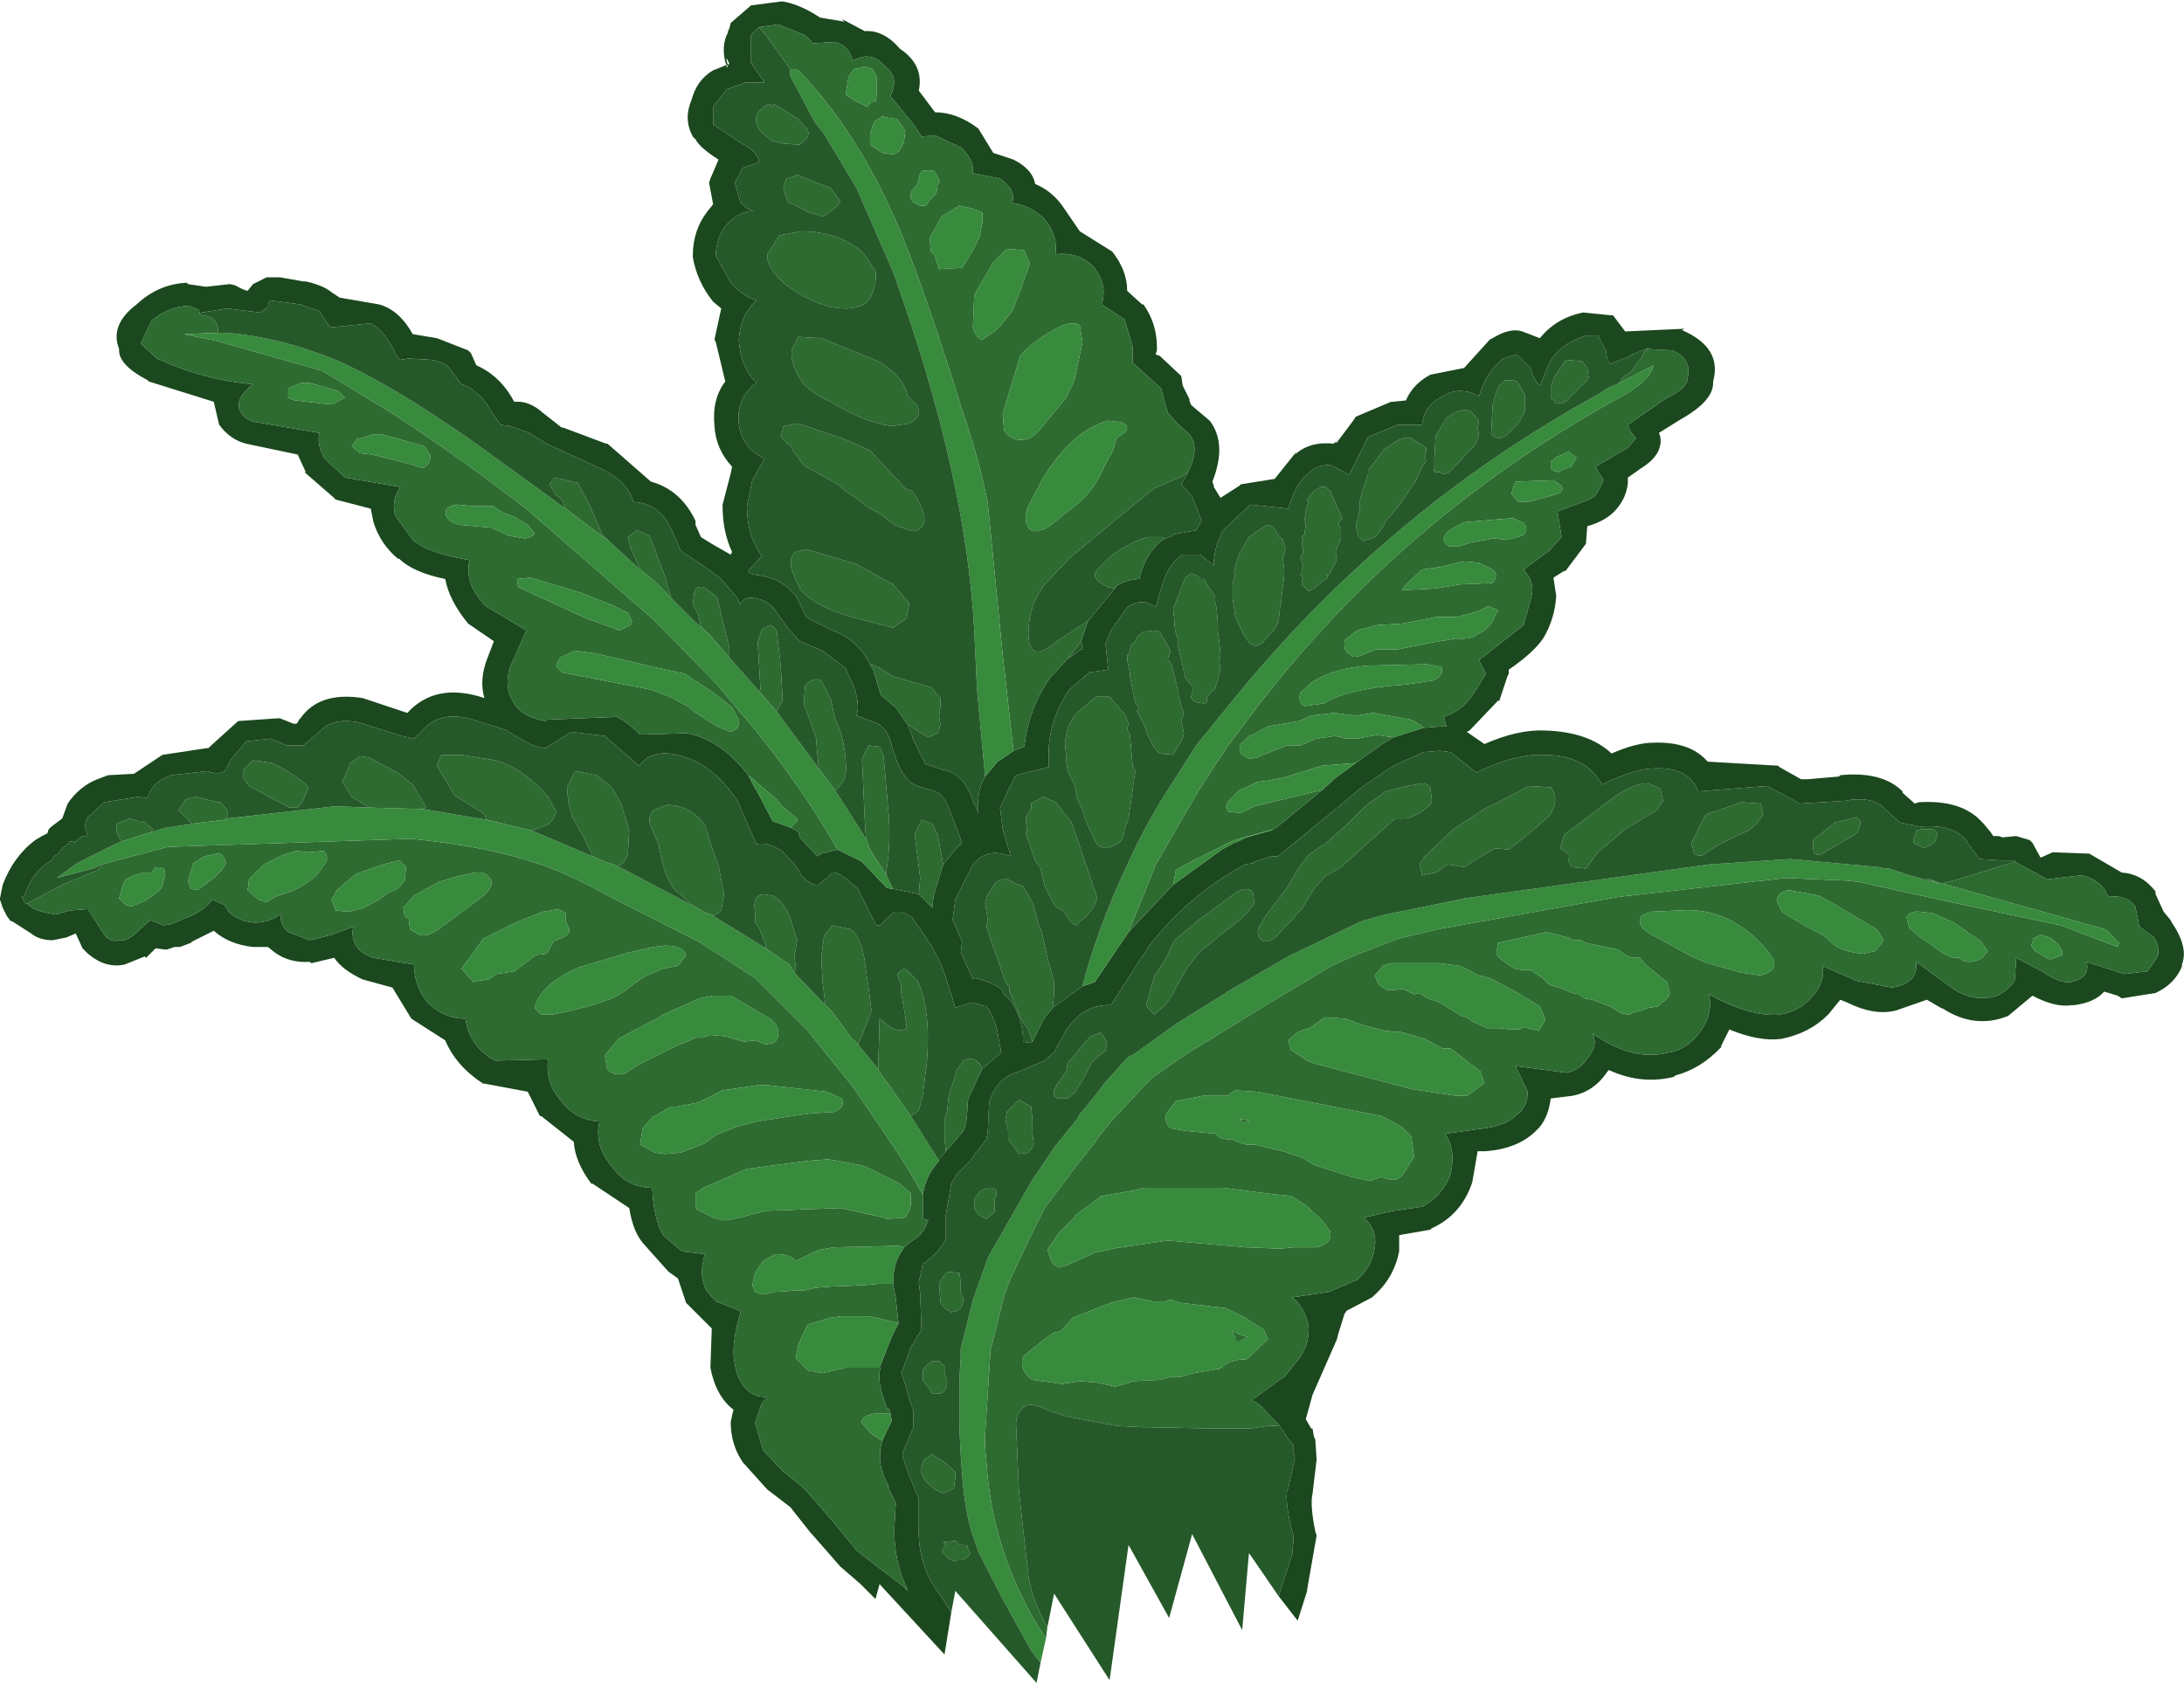 <?xml version="1.0" encoding="UTF-8" standalone="no"?>
<svg xmlns:ffdec="https://www.free-decompiler.com/flash" xmlns:xlink="http://www.w3.org/1999/xlink" ffdec:objectType="shape" height="62.2px" width="80.7px" xmlns="http://www.w3.org/2000/svg">
  <g transform="matrix(1.0, 0.0, 0.0, 1.0, 37.85, 44.7)">
    <path d="M-2.7 14.9 L-2.95 16.45 -5.35 13.85 -5.5 14.4 -6.05 13.85 -6.8 13.2 -7.85 12.0 -7.9 11.95 -8.65 11.0 -9.5 10.35 -10.4 9.35 Q-10.85 8.7 -10.85 7.85 L-10.75 7.4 Q-11.4 6.9 -11.6 5.85 L-11.55 4.4 -12.4 3.55 -12.5 3.45 -12.8 2.55 -13.15 2.3 -14.0 1.35 Q-14.45 0.9 -14.6 -0.05 L-15.95 -0.95 -16.0 -0.95 Q-16.6 -1.75 -16.65 -2.5 L-17.85 -3.45 -17.9 -3.45 -18.35 -4.35 -19.95 -4.65 -20.0 -4.65 Q-21.0 -5.3 -21.4 -6.25 L-22.65 -7.05 -23.35 -8.2 -24.45 -8.5 Q-25.2 -8.85 -25.5 -9.3 L-26.35 -9.1 -26.4 -9.15 Q-27.15 -9.1 -27.7 -9.5 L-27.95 -9.7 -28.5 -9.7 Q-29.4 -9.8 -29.95 -10.3 L-30.75 -9.9 -30.8 -9.85 -31.2 -9.7 -31.4 -9.7 -31.7 -9.6 -32.1 -9.65 -32.4 -9.35 -32.45 -9.3 -32.5 -9.35 -33.25 -9.05 Q-33.95 -8.9 -34.6 -9.45 L-34.8 -9.65 -35.05 -10.2 -35.4 -10.05 -35.9 -9.95 Q-36.4 -9.95 -36.7 -10.2 L-37.4 -10.65 -37.45 -10.65 -37.6 -10.85 -37.75 -11.15 -37.85 -11.45 -37.85 -11.5 -37.75 -12.0 Q-37.35 -13.05 -36.55 -13.65 L-36.3 -13.8 -36.1 -13.9 -36.05 -14.05 -35.95 -14.15 -35.55 -14.45 -35.35 -15.0 Q-34.9 -15.65 -34.25 -15.9 L-33.85 -16.05 -32.9 -16.1 -31.85 -16.8 -30.2 -17.05 -30.15 -17.05 -30.1 -17.1 -29.05 -18.05 -27.6 -18.15 -27.5 -18.15 -27.0 -17.95 -26.9 -17.95 -26.85 -18.0 -26.8 -18.1 -26.75 -18.15 Q-26.05 -19.15 -24.45 -18.9 L-22.8 -18.35 Q-21.75 -19.5 -19.95 -18.9 -20.15 -19.55 -19.85 -20.35 L-19.6 -21.0 -20.55 -21.65 Q-21.25 -22.5 -21.4 -23.3 -22.6 -23.55 -23.1 -24.05 L-23.15 -24.05 Q-23.8 -24.6 -24.05 -25.4 L-24.15 -25.9 -25.5 -26.25 -25.45 -26.25 -26.6 -27.25 -26.55 -27.25 -26.85 -27.9 -28.75 -28.3 Q-29.35 -28.45 -29.75 -29.0 L-29.8 -29.2 -29.95 -29.85 -32.35 -30.6 -32.4 -30.65 Q-33.45 -31.2 -33.45 -31.75 L-33.45 -31.8 Q-33.8 -32.7 -32.8 -33.45 -32.0 -34.2 -30.95 -34.25 L-30.9 -34.2 -30.25 -34.1 -29.35 -34.2 -29.15 -34.15 Q-28.9 -34.0 -28.7 -33.95 L-28.5 -34.2 -28.0 -34.45 -27.7 -34.45 -27.5 -34.45 -26.65 -34.3 -26.55 -34.3 Q-25.9 -34.15 -25.6 -33.9 L-25.3 -33.7 -23.85 -33.45 Q-23.1 -33.25 -22.6 -32.35 L-21.7 -32.2 -20.55 -31.75 -20.45 -31.65 -20.25 -31.2 Q-19.35 -30.8 -18.85 -29.85 -18.3 -29.9 -17.8 -29.45 L-17.1 -28.9 -17.05 -28.9 -15.45 -28.3 -15.4 -28.3 -13.8 -26.9 Q-12.7 -26.6 -12.15 -25.45 L-12.15 -25.3 -11.95 -24.85 -11.55 -24.6 -10.85 -24.2 -10.8 -24.3 Q-11.15 -25.05 -11.15 -26.0 L-11.15 -26.05 -10.85 -27.2 -10.8 -27.45 Q-11.4 -28.1 -11.45 -28.95 -11.55 -29.95 -11.05 -30.6 L-11.4 -32.05 -11.45 -32.15 -11.2 -33.3 -11.5 -33.55 Q-12.1 -34.3 -12.25 -35.2 L-12.25 -35.25 Q-12.25 -36.2 -11.7 -36.9 L-11.5 -37.15 -11.65 -37.95 -11.6 -38.1 -11.3 -38.8 Q-12.0 -39.25 -12.15 -39.55 L-12.25 -39.65 Q-12.6 -40.3 -12.3 -41.0 -12.1 -41.75 -11.5 -42.1 L-11.0 -42.3 -11.0 -42.2 -10.95 -42.25 -11.0 -42.3 -11.05 -42.4 Q-11.2 -43.05 -10.95 -43.5 L-10.95 -43.55 -10.9 -43.65 -10.85 -43.85 -10.1 -44.5 -8.95 -44.65 Q-8.3 -44.55 -7.55 -44.05 L-6.65 -43.9 -6.75 -44.0 -5.9 -43.55 Q-5.2 -43.6 -4.6 -42.9 -3.7 -42.3 -3.9 -41.35 L-3.3 -40.55 Q-2.5 -40.55 -1.7 -39.95 L-1.15 -39.05 -0.4 -38.8 Q0.3 -38.45 0.4 -37.9 1.0 -37.65 1.4 -37.1 L2.05 -36.15 3.25 -35.4 Q3.8 -34.7 3.8 -33.95 L4.35 -33.45 4.4 -33.45 Q4.9 -32.75 4.9 -31.85 L4.9 -31.75 4.85 -31.6 5.0 -31.55 5.8 -30.8 5.85 -30.45 6.1 -29.95 6.1 -29.9 6.15 -29.75 6.2 -29.7 6.85 -29.15 Q7.5 -28.3 6.95 -26.9 L7.0 -26.75 7.0 -26.7 7.25 -26.3 7.95 -26.75 8.0 -26.8 9.25 -27.0 10.05 -28.0 10.0 -27.9 Q10.55 -28.4 11.45 -28.3 L11.45 -28.35 11.55 -28.35 12.15 -29.15 12.25 -29.3 13.55 -29.85 13.6 -29.85 14.1 -29.9 Q14.35 -30.5 15.0 -30.85 L16.25 -31.1 17.2 -32.15 17.3 -32.2 Q17.95 -32.6 18.4 -32.45 L19.05 -32.2 Q19.65 -32.95 20.65 -33.15 L21.65 -33.05 21.75 -33.05 22.2 -32.45 24.4 -32.55 24.3 -32.5 Q25.8 -31.85 25.45 -30.6 25.5 -29.9 24.25 -29.2 L23.45 -28.7 23.5 -28.55 Q23.6 -27.9 22.8 -27.4 L22.3 -27.05 22.3 -27.0 22.3 -26.85 Q22.25 -26.3 21.85 -25.85 21.5 -25.45 20.8 -25.25 L20.75 -24.6 20.0 -23.6 19.95 -23.6 19.55 -23.35 19.65 -22.7 19.65 -22.65 Q19.6 -21.85 19.2 -21.15 18.85 -20.6 17.9 -19.95 L17.9 -19.8 17.85 -19.7 17.55 -18.8 17.5 -18.8 16.45 -17.7 16.35 -17.65 17.0 -17.2 Q18.25 -17.75 19.25 -17.7 20.85 -17.65 21.7 -16.85 22.6 -17.25 23.25 -17.25 24.6 -17.3 25.25 -16.55 L27.85 -16.4 27.9 -16.35 28.7 -15.9 28.95 -15.9 30.1 -16.0 30.15 -16.05 Q31.7 -16.2 32.45 -15.45 L32.45 -15.4 32.9 -15.0 33.05 -15.05 Q34.65 -15.15 35.4 -14.3 L35.45 -14.25 35.7 -13.95 35.8 -13.8 36.0 -13.8 36.15 -13.75 36.65 -13.8 37.15 -13.65 37.25 -13.55 37.55 -13.0 38.0 -13.2 39.35 -13.15 40.55 -12.45 Q41.3 -12.4 41.8 -11.75 L41.8 -11.65 42.1 -11.0 42.35 -10.7 42.4 -10.6 Q43.05 -9.65 42.75 -9.0 L42.8 -9.05 Q42.55 -8.35 41.8 -8.0 L40.55 -7.8 40.4 -7.9 39.9 -8.05 Q39.55 -7.65 38.8 -7.55 L38.7 -7.55 Q38.1 -7.45 37.25 -7.9 L36.35 -7.15 Q35.1 -6.65 33.9 -7.45 L33.95 -7.4 33.35 -7.75 32.2 -7.35 Q31.4 -7.15 30.4 -7.65 L30.15 -7.75 29.7 -7.2 Q29.0 -6.5 27.95 -6.3 27.15 -6.2 26.05 -6.65 L25.75 -6.05 25.75 -6.0 Q25.0 -5.2 24.05 -4.95 L24.0 -4.9 Q22.8 -4.6 21.6 -5.15 L21.55 -5.1 Q21.05 -4.35 20.25 -4.2 L19.45 -4.1 Q19.35 -3.3 18.9 -2.9 18.25 -2.25 17.05 -2.15 L16.75 -2.15 16.55 -1.0 Q16.15 0.2 15.05 0.7 L15.0 0.75 13.85 0.95 13.85 1.55 Q13.65 2.55 12.9 3.2 L12.85 3.25 11.9 3.75 11.85 3.85 11.85 3.8 11.6 4.6 11.55 4.8 10.65 6.85 10.4 7.75 10.6 8.1 10.65 8.1 10.7 8.4 10.75 8.5 10.8 9.25 10.65 10.5 Q10.55 10.9 10.75 11.9 L10.8 12.05 10.45 14.05 10.45 14.1 10.1 15.2 9.4 14.3 9.55 13.8 9.9 12.75 9.95 12.1 Q9.65 11.0 9.7 10.45 L9.75 10.3 10.0 9.2 9.95 9.0 9.95 8.95 9.95 8.7 9.8 8.55 9.4 7.95 8.95 7.5 Q8.8 7.25 8.4 7.05 L9.3 6.4 9.35 6.35 9.6 6.2 10.2 5.45 Q10.55 4.9 10.5 4.3 10.35 3.6 9.9 3.25 L11.25 3.05 12.3 2.6 12.35 2.55 Q12.85 2.1 12.95 1.4 13.05 0.75 12.55 0.3 L13.65 0.05 14.7 -0.1 Q15.45 -0.5 15.75 -1.3 15.95 -2.2 15.55 -2.8 L17.0 -3.0 Q17.8 -3.1 18.2 -3.5 18.6 -3.8 18.6 -4.35 L18.15 -5.3 20.05 -5.05 Q20.55 -5.15 20.85 -5.65 21.2 -6.05 21.0 -6.5 22.5 -5.45 23.8 -5.8 24.5 -5.9 25.0 -6.6 25.45 -7.25 25.3 -7.95 26.85 -7.1 27.9 -7.2 28.6 -7.3 29.05 -7.8 29.6 -8.35 29.5 -9.0 L30.75 -8.45 32.05 -8.2 Q33.05 -8.35 32.95 -9.15 L34.4 -8.1 Q35.15 -7.65 35.95 -7.9 36.45 -8.15 36.6 -8.5 L36.65 -9.3 37.6 -8.8 Q38.25 -8.35 38.65 -8.4 39.4 -8.55 39.25 -9.15 L40.65 -8.7 41.5 -8.8 41.85 -9.3 Q42.0 -9.6 41.75 -10.05 L41.2 -10.45 41.05 -11.2 Q40.7 -11.65 40.05 -11.55 39.8 -12.2 39.05 -12.35 L37.8 -12.2 36.6 -12.85 36.6 -12.9 36.25 -12.9 36.05 -12.9 35.3 -12.95 34.85 -13.55 34.8 -13.65 Q34.3 -14.25 33.1 -14.15 L32.35 -14.3 31.8 -14.8 Q31.35 -15.3 30.3 -15.1 L28.65 -15.0 27.45 -15.65 24.9 -15.45 Q24.55 -16.35 23.3 -16.3 22.55 -16.3 21.35 -15.7 20.75 -16.8 19.2 -16.8 18.15 -16.85 16.7 -16.15 L15.75 -16.9 15.35 -16.95 14.75 -16.9 13.75 -16.45 13.4 -16.25 12.4 -15.55 12.05 -15.25 9.8 -13.4 9.5 -13.15 9.35 -13.05 9.15 -13.05 8.65 -12.9 8.5 -12.85 8.45 -12.8 8.15 -12.75 7.8 -12.55 Q5.85 -11.4 4.5 -9.6 L4.5 -9.55 4.35 -9.35 3.2 -7.55 3.0 -7.55 Q2.3 -7.5 1.85 -7.0 L1.55 -6.65 1.1 -5.8 0.75 -5.5 -0.2 -5.1 Q-1.05 -4.85 -1.3 -3.95 L-1.35 -2.9 -1.4 -2.6 -1.9 -1.95 -2.0 -1.8 -2.5 -1.3 -2.7 -0.95 -2.9 0.2 -2.9 1.0 -2.9 1.1 -3.2 1.55 -3.7 2.0 -3.75 2.0 -3.9 2.7 -3.85 3.1 -3.8 4.45 -4.2 5.1 -4.5 5.95 -4.55 6.0 -4.25 7.0 -4.1 7.45 -4.1 8.05 -4.5 9.0 -4.5 9.15 -4.25 9.85 -3.9 10.7 -3.9 11.7 Q-3.95 12.8 -3.45 13.75 L-2.75 14.8 -2.75 14.85 -2.7 14.9 M23.05 -31.8 L23.05 -31.85 23.0 -31.8 22.95 -31.8 22.6 -31.65 22.45 -31.6 22.4 -31.55 21.65 -31.25 Q21.5 -31.4 21.5 -31.75 L21.45 -31.8 21.2 -32.3 20.8 -32.3 Q19.85 -32.05 19.4 -31.3 L19.05 -30.45 Q18.85 -30.6 18.7 -31.1 L18.2 -31.6 17.7 -31.45 Q17.05 -30.95 16.8 -30.05 16.1 -30.45 15.45 -30.05 14.75 -29.7 14.7 -29.0 L13.8 -29.0 12.7 -28.55 12.0 -27.15 11.35 -27.5 Q10.85 -27.55 10.55 -27.25 10.05 -26.9 9.75 -25.9 L8.35 -26.05 7.45 -25.2 7.35 -25.1 Q7.0 -24.5 7.0 -23.8 L6.5 -24.2 6.45 -24.2 5.85 -24.2 Q5.35 -23.9 5.1 -23.1 L4.85 -22.25 Q4.35 -22.65 3.8 -22.25 L3.2 -21.4 3.0 -20.9 3.1 -19.95 2.4 -19.85 1.65 -19.2 Q0.95 -18.15 0.9 -17.0 L0.9 -16.35 -0.3 -16.05 -0.35 -16.0 -0.9 -14.85 -0.8 -14.05 -0.5 -13.05 -0.65 -13.1 Q-1.4 -13.35 -1.9 -12.75 L-1.95 -12.65 -2.55 -11.45 -2.65 -10.7 -2.3 -9.9 -2.35 -9.5 -1.9 -8.5 -1.85 -8.55 Q-1.3 -8.45 -0.85 -8.15 L-0.75 -7.95 Q-0.15 -7.45 -0.05 -6.4 L-0.05 -6.2 0.25 -6.15 0.3 -6.2 0.7 -7.0 0.8 -7.15 1.05 -7.45 2.15 -8.25 2.6 -8.4 3.85 -10.25 5.5 -12.0 7.3 -13.3 7.75 -13.55 7.9 -13.6 8.2 -13.75 9.1 -14.0 9.2 -14.05 9.3 -14.1 11.0 -15.5 11.5 -15.95 12.25 -16.5 13.3 -17.25 13.65 -17.45 14.75 -17.8 15.4 -17.85 15.45 -17.85 15.6 -17.85 15.5 -18.2 15.6 -18.25 Q16.25 -18.45 16.75 -19.3 L17.05 -19.8 16.8 -20.3 18.45 -21.6 18.75 -22.7 Q18.85 -23.2 18.45 -23.65 L19.4 -24.35 19.85 -24.85 19.7 -25.8 20.5 -26.1 Q21.0 -26.25 21.15 -26.45 L21.4 -26.95 21.1 -27.45 22.3 -28.15 22.6 -28.5 22.4 -28.75 22.3 -29.0 23.75 -30.0 Q24.5 -30.35 24.5 -30.7 24.7 -31.4 23.95 -31.75 L23.05 -31.8 M6.05 -27.25 Q6.5 -28.15 6.1 -28.65 L5.65 -29.05 5.3 -29.45 5.05 -30.35 4.55 -30.8 4.0 -31.3 4.0 -31.9 3.7 -32.9 2.85 -33.45 Q3.1 -34.15 2.55 -34.85 2.0 -35.4 1.15 -35.3 1.25 -36.0 0.75 -36.6 0.25 -37.1 -0.45 -37.2 -0.3 -37.7 -0.9 -38.1 L-1.9 -38.3 Q-1.85 -38.8 -2.35 -39.25 L-3.3 -39.7 -3.8 -39.65 -4.05 -40.05 -4.95 -41.15 Q-4.6 -41.85 -5.15 -42.25 -5.65 -42.85 -6.35 -42.45 -6.45 -43.0 -7.0 -43.15 L-7.8 -43.1 -8.1 -43.4 -9.1 -43.8 -9.8 -43.7 -10.1 -43.4 -10.1 -43.35 -10.1 -42.55 -10.1 -42.4 -10.05 -42.3 -9.6 -41.65 -10.3 -41.65 -11.0 -41.4 -11.5 -40.75 -11.5 -40.1 -10.45 -39.4 Q-9.85 -39.1 -9.8 -38.7 L-10.4 -38.5 -10.7 -37.95 -10.5 -37.25 Q-10.25 -36.95 -10.0 -36.9 -10.55 -36.9 -11.0 -36.4 -11.4 -35.9 -11.4 -35.25 L-10.85 -34.25 Q-10.4 -33.75 -9.9 -33.6 -10.5 -33.05 -10.55 -32.15 -10.5 -31.15 -9.9 -30.55 -10.65 -30.0 -10.55 -29.05 -10.45 -28.15 -9.6 -27.75 L-10.05 -26.95 -10.25 -26.0 Q-10.25 -24.9 -9.7 -24.15 L-10.2 -23.6 -10.15 -23.5 -9.9 -23.45 Q-9.05 -23.35 -8.55 -22.8 L-8.45 -22.7 -8.1 -22.0 -8.05 -21.9 -7.9 -21.8 -7.1 -21.4 Q-6.2 -21.1 -5.7 -20.15 L-5.65 -20.05 -5.6 -20.0 -5.3 -19.0 -4.75 -18.55 -4.3 -17.9 -4.1 -17.4 -4.15 -17.45 -3.65 -16.45 -3.15 -16.3 -3.05 -16.25 Q-2.2 -16.15 -1.85 -14.95 L-1.8 -14.9 -1.7 -14.65 -1.7 -14.85 Q-1.75 -15.5 -1.45 -16.0 L-0.95 -16.6 -0.9 -16.6 -0.4 -16.95 0.0 -17.1 Q0.15 -18.5 0.95 -19.65 L1.0 -19.7 1.6 -20.35 2.1 -20.7 2.15 -20.7 2.15 -20.8 2.1 -21.0 2.15 -21.15 2.35 -21.75 2.35 -21.8 2.4 -21.8 3.35 -22.95 3.35 -23.0 Q3.75 -23.3 4.3 -23.3 L4.25 -23.35 Q4.55 -24.4 5.2 -24.8 L5.5 -24.9 5.5 -24.95 6.35 -25.1 6.55 -25.45 6.2 -26.35 5.8 -26.8 5.85 -26.9 6.05 -27.25 M-11.0 -42.55 L-11.0 -42.45 -10.95 -42.3 -10.9 -42.35 -11.0 -42.55 M-3.0 -12.75 L-2.55 -13.3 -2.3 -13.55 -2.7 -14.6 Q-2.95 -15.35 -3.3 -15.45 L-3.95 -15.65 Q-4.55 -15.85 -4.9 -17.15 -5.05 -17.75 -5.4 -17.95 L-6.2 -18.25 -6.15 -18.5 Q-6.15 -19.1 -6.45 -19.65 L-6.6 -20.0 -7.45 -20.65 -8.3 -21.0 -8.75 -21.5 -9.25 -22.2 Q-9.55 -22.55 -10.0 -22.6 -10.4 -22.65 -10.5 -22.35 L-10.6 -22.6 -11.25 -23.35 -11.95 -23.85 -12.7 -24.35 -13.0 -25.05 Q-13.45 -26.1 -14.45 -26.15 -14.65 -26.95 -15.8 -27.45 L-17.65 -28.3 -18.3 -28.7 -19.0 -28.95 -19.35 -29.0 -19.7 -29.5 Q-20.05 -30.15 -20.65 -30.45 L-20.8 -30.5 -21.25 -31.1 Q-21.4 -31.3 -21.9 -31.4 L-22.75 -31.45 -23.05 -31.4 -23.2 -31.55 Q-23.6 -32.45 -24.15 -32.75 L-25.65 -32.6 -26.05 -33.2 -26.75 -33.45 -27.9 -33.6 -27.95 -33.35 -28.25 -33.15 -29.45 -33.3 -30.4 -33.15 -30.45 -33.05 -30.5 -33.25 -30.9 -33.4 Q-31.65 -33.35 -32.25 -32.85 L-32.65 -32.0 -32.05 -31.45 Q-30.3 -30.65 -28.5 -30.5 -29.15 -30.0 -29.0 -29.55 -28.8 -29.15 -28.4 -29.1 L-26.05 -28.7 Q-26.15 -28.25 -25.85 -27.75 L-25.1 -27.05 -23.05 -26.7 Q-23.4 -26.25 -23.25 -25.65 L-22.6 -24.75 Q-22.05 -24.25 -20.5 -24.0 -20.7 -23.1 -19.9 -22.3 L-18.4 -21.4 -19.0 -20.05 Q-19.25 -19.3 -18.85 -18.7 -18.55 -18.2 -17.7 -18.05 L-17.65 -18.1 -15.15 -18.2 -15.2 -18.25 Q-14.8 -18.15 -14.2 -17.55 L-12.4 -17.6 -12.45 -17.6 Q-11.2 -17.35 -10.2 -16.05 L-9.95 -15.55 -9.9 -15.5 -9.3 -14.35 -8.6 -14.1 -8.35 -13.95 -8.3 -13.75 -7.65 -13.05 -7.5 -13.15 -6.9 -13.3 -6.0 -12.85 -5.1 -11.9 -4.95 -11.85 -4.85 -11.85 -3.9 -11.65 -3.55 -11.3 -3.5 -11.25 -3.4 -11.15 -3.35 -11.6 -3.0 -12.75 M-1.55 -5.2 L-0.85 -5.8 -0.95 -6.3 Q-1.05 -7.05 -1.4 -7.5 L-1.95 -7.65 -2.55 -7.45 -2.7 -7.95 -3.05 -9.0 -3.4 -9.7 -4.05 -10.65 -4.15 -10.8 -4.5 -11.0 -4.8 -11.0 -5.2 -10.65 Q-5.35 -10.4 -5.5 -10.55 L-6.15 -11.85 -6.55 -12.2 Q-6.95 -12.5 -7.1 -12.45 L-7.25 -12.3 -7.6 -12.0 Q-7.85 -11.95 -8.2 -12.3 L-8.45 -12.7 -8.9 -13.2 Q-9.45 -13.6 -9.9 -13.5 L-10.6 -15.1 -10.7 -15.25 Q-11.55 -16.45 -12.65 -16.75 -13.65 -17.05 -14.15 -16.5 L-14.25 -16.4 -15.5 -17.5 -16.75 -17.65 -17.05 -17.45 -17.7 -17.05 -17.75 -17.05 -18.15 -17.15 -18.45 -17.3 -19.05 -17.65 -19.1 -17.7 -20.2 -18.05 Q-21.5 -18.5 -22.2 -17.75 L-22.55 -17.4 -23.0 -17.5 -24.6 -18.0 Q-25.6 -18.2 -26.1 -17.6 L-26.65 -17.15 -27.25 -17.15 -27.85 -17.4 -28.75 -17.3 -29.3 -16.65 -29.55 -16.2 Q-29.8 -16.05 -30.2 -16.2 L-31.5 -16.05 Q-32.25 -15.8 -32.4 -15.2 L-32.75 -15.25 -34.0 -15.05 -34.6 -14.5 Q-34.8 -14.2 -34.6 -13.8 -34.85 -13.85 -35.1 -13.55 L-35.15 -13.6 -35.3 -13.6 -35.3 -13.55 -35.55 -13.35 -35.7 -13.15 -35.85 -13.05 -35.95 -12.9 Q-36.65 -12.5 -36.95 -11.6 L-37.05 -11.55 -36.9 -11.3 -36.85 -11.3 Q-36.65 -11.1 -36.3 -11.0 L-35.8 -10.9 -35.25 -11.05 -34.6 -11.1 -34.0 -10.15 Q-33.75 -9.85 -33.45 -9.95 -33.2 -9.9 -32.9 -10.15 L-32.3 -10.7 -31.8 -10.5 -31.5 -10.55 -31.05 -10.75 Q-30.4 -10.95 -30.0 -11.45 L-29.55 -11.25 -29.4 -11.0 Q-29.05 -10.65 -28.45 -10.6 -27.85 -10.6 -27.45 -10.95 -27.55 -10.55 -27.2 -10.25 L-26.4 -9.95 -25.6 -10.15 -24.8 -10.45 Q-24.95 -9.6 -24.05 -9.3 L-22.55 -9.05 Q-22.55 -8.25 -22.05 -7.65 -21.45 -7.05 -20.65 -7.05 -20.5 -6.0 -19.55 -5.5 L-17.6 -5.55 Q-17.7 -4.7 -17.15 -4.05 -16.6 -3.3 -15.7 -3.25 -15.9 -2.35 -15.25 -1.6 -14.7 -0.8 -13.75 -0.8 -13.7 0.35 -13.35 0.95 L-12.65 1.55 -11.8 1.65 Q-12.05 2.4 -11.75 3.0 L-11.4 3.4 -10.5 3.75 -10.5 3.85 Q-10.85 5.05 -10.7 5.7 -10.55 6.65 -9.85 6.9 L-9.5 6.95 -9.7 7.15 -9.95 7.9 -9.65 8.9 -8.95 9.65 -8.15 10.3 -7.1 11.5 -6.2 12.6 -5.5 13.15 -4.45 13.95 -4.3 14.1 Q-4.85 12.95 -4.8 11.7 L-4.75 10.85 -5.05 10.25 -5.0 10.25 Q-5.45 9.45 -5.3 8.85 L-5.35 8.95 -5.25 8.55 -4.9 7.8 -4.95 7.55 -5.0 7.35 -5.05 7.4 Q-5.5 6.3 -5.3 5.85 L-5.35 5.85 -4.9 4.7 -4.65 4.2 -4.75 3.3 -4.85 2.75 Q-4.85 1.95 -4.5 1.5 L-4.45 1.4 -3.8 0.9 -3.85 0.9 -3.7 0.75 -3.55 0.4 -3.75 0.35 -3.75 0.3 -3.75 -0.55 Q-3.65 -1.25 -3.15 -1.8 L-3.15 -1.85 -2.9 -2.15 -2.55 -2.55 -2.25 -2.9 Q-2.1 -3.2 -2.1 -3.95 L-2.05 -4.15 -1.55 -5.2" fill="#1b481e" fill-rule="evenodd" stroke="none"/>
    <path d="M36.6 -12.85 L37.8 -12.2 39.05 -12.35 Q39.8 -12.2 40.05 -11.55 40.7 -11.65 41.05 -11.2 L41.2 -10.45 41.75 -10.05 Q42.0 -9.6 41.85 -9.3 L41.5 -8.8 40.65 -8.7 39.25 -9.15 Q39.4 -8.55 38.65 -8.4 38.25 -8.35 37.6 -8.8 L36.65 -9.3 36.6 -8.5 Q36.45 -8.15 35.95 -7.9 35.15 -7.65 34.4 -8.1 L32.95 -9.15 Q33.05 -8.35 32.05 -8.2 L30.75 -8.45 29.5 -9.0 Q29.6 -8.35 29.05 -7.8 28.6 -7.3 27.9 -7.2 26.85 -7.1 25.3 -7.95 25.45 -7.25 25.0 -6.6 24.5 -5.9 23.8 -5.8 22.5 -5.45 21.0 -6.5 21.2 -6.05 20.85 -5.65 20.55 -5.15 20.05 -5.05 L18.15 -5.3 18.6 -4.35 Q18.6 -3.8 18.2 -3.5 17.8 -3.1 17.0 -3.0 L15.55 -2.8 Q15.95 -2.2 15.75 -1.3 15.45 -0.5 14.7 -0.1 L13.65 0.05 12.55 0.3 Q13.05 0.75 12.95 1.4 12.85 2.1 12.35 2.55 L12.3 2.6 11.25 3.05 9.9 3.25 Q10.35 3.6 10.5 4.3 10.55 4.9 10.2 5.45 L9.6 6.2 9.35 6.35 9.3 6.4 8.4 7.05 Q8.8 7.25 8.95 7.5 L9.4 7.95 9.35 8.0 9.25 8.0 9.0 8.0 8.35 8.1 7.1 8.1 4.55 8.05 4.35 8.05 3.4 8.0 1.55 7.65 0.95 7.45 0.6 7.3 Q0.2 7.15 0.0 7.3 -0.35 7.5 -0.3 8.1 L-0.2 10.4 0.15 13.55 Q0.3 14.45 0.8 15.35 L0.85 15.4 0.85 15.45 0.8 15.85 0.5 15.4 Q-1.2 12.55 -1.4 9.35 L-1.45 8.8 -1.45 8.35 -1.25 5.2 -0.75 3.2 -0.55 2.65 0.25 0.95 0.75 -0.05 1.95 -1.65 2.55 -2.4 2.8 -2.75 3.2 -3.25 4.7 -4.85 6.0 -5.75 9.5 -7.9 10.35 -8.4 11.35 -9.0 12.35 -9.45 12.5 -9.5 13.8 -10.0 15.25 -10.35 21.95 -11.55 28.15 -12.25 30.45 -12.15 30.85 -12.1 34.5 -11.3 38.3 -10.5 40.4 -9.7 40.45 -9.85 39.95 -10.35 33.9 -12.05 34.5 -12.2 36.6 -12.85 M0.3 -6.2 L0.25 -6.35 0.15 -6.65 -0.1 -7.0 -0.55 -8.05 -0.55 -8.2 -0.7 -8.4 -1.1 -9.6 -1.15 -9.7 -1.4 -10.45 -1.35 -10.7 -1.4 -11.0 -1.45 -11.3 -1.4 -11.55 -1.05 -12.1 -0.8 -12.2 -0.6 -12.2 -0.35 -12.05 -0.05 -11.95 0.3 -11.35 0.4 -11.0 0.5 -10.6 0.65 -10.25 0.85 -9.3 1.1 -8.4 1.1 -7.95 1.05 -7.45 0.8 -7.15 0.7 -7.0 0.3 -6.2 M21.9 -30.5 L22.1 -30.65 22.05 -30.7 22.45 -31.0 22.65 -31.3 22.8 -31.45 22.9 -31.7 23.05 -31.8 23.95 -31.75 Q24.7 -31.4 24.5 -30.7 24.5 -30.35 23.75 -30.0 L22.3 -29.0 22.4 -28.75 22.6 -28.5 22.3 -28.15 21.1 -27.45 21.4 -26.95 21.15 -26.45 Q21.0 -26.25 20.5 -26.1 L19.7 -25.8 19.85 -24.85 19.4 -24.35 18.45 -23.65 Q18.85 -23.2 18.75 -22.7 L18.45 -21.6 16.8 -20.3 17.05 -19.8 16.75 -19.3 Q16.25 -18.45 15.6 -18.25 L15.5 -18.2 15.6 -17.85 15.45 -17.85 15.4 -17.85 14.75 -17.8 14.65 -17.9 14.3 -18.1 12.9 -18.35 12.25 -18.25 11.45 -18.35 10.6 -18.25 10.15 -18.05 9.0 -17.85 8.35 -17.5 8.3 -17.5 7.95 -17.15 8.0 -16.85 8.3 -16.65 8.6 -16.7 8.7 -16.75 9.7 -17.15 10.2 -17.15 10.8 -17.4 11.5 -17.5 11.9 -17.4 12.3 -17.4 13.1 -17.55 13.25 -17.5 13.65 -17.45 13.3 -17.25 12.25 -16.5 11.0 -16.4 9.55 -15.95 9.0 -15.85 8.6 -15.8 8.2 -15.6 7.95 -15.5 7.6 -15.15 Q7.35 -14.9 7.55 -14.7 L8.0 -14.65 8.5 -14.9 11.0 -15.5 9.3 -14.1 9.2 -14.05 7.75 -13.65 7.15 -13.35 6.25 -12.9 5.6 -12.55 5.5 -12.0 3.85 -10.25 4.8 -12.6 4.8 -12.65 6.45 -15.5 7.5 -17.1 8.1 -17.9 Q13.7 -25.5 22.25 -30.15 23.15 -30.7 23.25 -31.2 L21.9 -30.5 M19.45 -30.0 L19.45 -30.4 19.6 -30.8 19.95 -31.3 20.0 -31.4 20.6 -31.35 20.8 -31.1 20.85 -30.75 20.75 -30.6 20.15 -30.0 Q19.95 -29.75 19.75 -29.8 19.65 -29.75 19.6 -29.85 L19.45 -30.0 M20.3 -27.6 L20.4 -27.8 20.1 -28.0 19.65 -27.8 19.55 -27.7 19.45 -27.65 19.45 -27.4 19.55 -27.3 19.75 -27.25 19.9 -27.35 20.2 -27.45 20.3 -27.6 M-9.8 -43.7 L-9.1 -43.8 -8.1 -43.4 -7.8 -43.1 -7.0 -43.15 Q-6.45 -43.0 -6.35 -42.45 -5.65 -42.85 -5.15 -42.25 -4.6 -41.85 -4.95 -41.15 L-4.05 -40.05 -3.8 -39.65 -3.3 -39.7 -2.35 -39.25 Q-1.85 -38.8 -1.9 -38.3 L-0.9 -38.1 Q-0.3 -37.7 -0.45 -37.2 0.25 -37.1 0.75 -36.6 1.25 -36.0 1.15 -35.3 2.0 -35.4 2.55 -34.85 3.1 -34.15 2.85 -33.45 L3.7 -32.9 4.0 -31.9 4.0 -31.3 4.55 -30.8 5.05 -30.35 5.3 -29.45 5.65 -29.05 6.1 -28.65 Q6.5 -28.15 6.05 -27.25 L5.85 -27.1 4.8 -26.65 3.75 -25.8 1.7 -24.1 0.75 -23.1 Q0.15 -22.3 0.15 -21.3 0.15 -20.8 0.35 -20.65 0.65 -20.5 1.2 -21.0 L2.35 -21.75 2.15 -21.15 2.1 -21.0 1.6 -20.35 1.0 -19.7 0.95 -19.65 Q0.15 -18.5 0.0 -17.1 L-0.4 -16.95 -0.8 -20.5 -1.35 -26.1 Q-1.65 -27.65 -2.25 -29.4 -3.65 -33.9 -4.6 -36.2 -6.15 -39.85 -8.35 -42.1 L-8.55 -42.15 -8.65 -42.15 -9.55 -43.4 -9.8 -43.7 M5.2 -24.8 Q4.55 -24.4 4.25 -23.35 L4.3 -23.3 Q3.75 -23.3 3.35 -23.0 L3.35 -22.95 3.1 -23.0 2.75 -23.2 Q2.45 -23.45 2.8 -23.75 L3.15 -24.1 Q3.75 -24.6 4.55 -24.85 L5.1 -24.85 5.2 -24.8 M-4.3 -17.9 L-4.75 -18.55 -5.3 -19.0 -5.6 -20.0 -5.65 -20.05 -5.7 -20.15 -5.4 -20.05 -4.85 -19.7 -3.45 -19.3 -3.1 -18.9 -3.1 -18.6 -3.15 -18.25 -3.1 -17.9 -3.2 -17.6 -3.55 -17.45 -3.9 -17.65 -4.25 -17.9 -4.3 -17.9 M-10.05 -42.3 L-10.1 -42.4 -10.05 -42.35 -10.05 -42.3 M3.4 -28.5 L3.75 -28.75 Q3.9 -29.0 3.55 -29.1 L3.1 -29.15 Q1.75 -28.8 0.65 -26.95 L0.15 -26.0 Q-0.05 -25.5 0.15 -25.2 0.3 -25.0 0.55 -25.1 0.75 -25.1 1.05 -25.35 L2.05 -26.15 Q2.6 -26.65 2.95 -27.45 L3.3 -28.1 3.4 -28.5 M2.15 -32.05 L2.05 -32.65 Q1.9 -32.85 1.35 -32.65 0.3 -32.1 -0.15 -31.55 L-0.8 -29.4 -0.75 -28.8 Q-0.5 -28.4 -0.05 -28.45 0.25 -28.45 0.55 -28.8 L1.55 -30.0 1.85 -30.65 2.15 -32.05 M-1.1 -32.45 L-0.85 -32.7 -0.45 -33.2 -0.1 -34.1 0.2 -34.95 0.0 -35.45 -0.65 -35.5 -1.15 -35.0 -1.85 -33.8 -1.9 -32.6 Q-1.8 -32.2 -1.55 -32.15 L-1.1 -32.45 M8.75 -20.9 L8.5 -20.8 8.4 -20.9 8.35 -20.9 8.1 -21.25 7.8 -21.9 7.7 -22.55 7.7 -22.7 7.7 -23.1 7.75 -23.35 7.8 -23.4 7.75 -23.5 7.8 -23.8 7.95 -24.25 8.3 -24.85 8.95 -25.3 9.15 -25.25 9.25 -25.15 9.4 -24.9 9.55 -24.75 9.65 -24.4 9.55 -24.05 9.6 -23.7 9.6 -23.4 9.5 -22.6 9.5 -22.5 9.45 -22.25 9.4 -21.8 9.35 -21.65 9.25 -21.45 8.75 -20.9 M12.85 -27.5 L13.3 -28.1 13.6 -28.3 Q14.05 -28.6 14.3 -28.5 L14.85 -28.15 14.85 -28.05 14.8 -27.85 14.85 -27.65 14.8 -27.6 14.7 -27.45 14.45 -26.9 13.9 -26.1 13.55 -25.65 13.35 -25.45 13.3 -25.3 13.05 -24.95 Q12.95 -24.8 12.65 -24.75 L12.55 -24.7 12.35 -24.85 12.25 -25.25 12.4 -25.9 12.4 -26.2 12.5 -26.6 12.6 -26.85 12.65 -27.05 12.7 -27.15 12.7 -27.3 12.85 -27.5 M10.25 -23.1 L10.25 -23.2 10.3 -23.35 10.2 -23.45 10.25 -23.55 10.25 -23.65 10.3 -23.8 10.2 -24.1 10.3 -24.25 10.3 -24.4 10.25 -24.65 10.3 -24.8 10.25 -24.85 10.35 -24.95 10.4 -25.35 10.35 -25.5 10.4 -25.7 10.4 -25.85 10.5 -26.15 10.45 -26.25 10.7 -26.55 10.95 -26.7 11.15 -26.7 11.3 -26.55 11.75 -25.55 11.6 -25.35 11.7 -25.15 11.7 -24.9 11.7 -24.8 11.5 -24.3 11.55 -24.1 11.5 -23.9 11.25 -23.45 11.2 -23.45 11.2 -23.35 11.0 -23.2 10.7 -22.95 10.5 -22.85 10.25 -23.1 M16.8 -29.15 L16.75 -28.9 16.8 -28.6 16.65 -28.25 15.7 -27.25 Q15.45 -27.1 15.4 -27.25 L15.2 -27.25 Q15.1 -27.25 15.15 -27.4 L15.15 -27.75 15.2 -28.6 15.6 -29.25 Q16.1 -29.65 16.5 -29.5 L16.8 -29.15 M18.1 -30.65 L18.25 -30.55 18.5 -30.1 18.5 -29.75 18.5 -29.5 18.25 -29.05 17.8 -28.6 17.55 -28.5 Q17.35 -28.55 17.25 -28.65 L17.3 -29.7 17.45 -30.25 17.55 -30.45 17.75 -30.65 18.1 -30.65 M11.05 -18.7 Q11.95 -19.25 14.1 -19.4 L15.1 -19.55 Q15.55 -19.75 15.4 -20.05 L14.9 -20.15 12.7 -20.1 Q11.45 -20.0 10.65 -19.5 L10.2 -19.1 Q10.1 -18.75 10.35 -18.6 L11.05 -18.7 M13.0 -20.7 L13.8 -20.7 15.05 -20.95 15.95 -21.1 Q16.55 -21.05 16.8 -21.3 17.2 -21.45 17.4 -21.95 L17.5 -22.15 17.15 -22.3 16.75 -22.1 16.0 -21.9 15.25 -21.9 13.95 -21.65 13.05 -21.6 12.3 -21.4 11.85 -21.05 Q11.75 -20.65 12.05 -20.5 12.15 -20.35 12.5 -20.5 L13.0 -20.7 M17.3 -23.15 Q17.55 -23.45 17.3 -23.65 L16.8 -23.9 16.2 -23.95 15.4 -23.75 14.7 -23.65 14.1 -23.1 13.95 -22.9 14.25 -22.9 15.2 -22.95 16.1 -23.1 17.3 -23.15 M19.85 -26.75 L19.55 -26.95 18.15 -26.9 18.15 -26.8 18.1 -26.8 18.0 -26.45 18.25 -26.15 18.6 -26.15 19.2 -26.3 19.7 -26.45 Q19.95 -26.55 19.85 -26.75 M17.35 -24.8 L17.85 -24.75 18.4 -24.9 Q18.7 -25.15 18.4 -25.4 L18.05 -25.55 16.25 -25.4 15.7 -25.1 Q15.3 -24.75 15.7 -24.5 L16.05 -24.5 16.5 -24.65 17.35 -24.8 M10.5 -13.1 L11.0 -13.45 11.05 -13.45 12.0 -14.3 12.65 -14.95 13.35 -15.45 14.15 -15.65 14.7 -15.75 14.9 -15.7 15.0 -15.6 15.05 -15.2 Q15.1 -14.95 14.8 -14.8 14.4 -14.45 14.0 -14.45 L13.7 -14.45 11.7 -12.65 11.1 -12.3 10.7 -11.85 10.25 -11.1 9.55 -10.35 Q9.2 -9.9 8.9 -9.9 8.55 -10.0 8.65 -10.4 L8.95 -10.9 9.75 -11.95 10.15 -12.65 10.5 -13.1 M14.7 -12.35 L14.6 -12.75 14.65 -12.85 14.8 -13.05 15.85 -14.05 17.0 -14.8 17.9 -15.25 18.65 -15.65 19.45 -15.6 Q19.8 -15.15 19.4 -14.55 L18.6 -13.85 17.9 -13.3 17.4 -13.35 16.8 -13.0 16.25 -12.65 15.65 -12.75 15.2 -12.45 14.7 -12.35 M23.35 -14.75 L22.2 -14.05 21.2 -13.2 20.75 -12.6 20.25 -12.65 Q20.05 -12.85 20.1 -13.15 L19.8 -13.35 19.95 -13.85 21.6 -15.1 Q22.45 -15.75 23.05 -15.75 L23.5 -15.55 23.6 -15.1 23.35 -14.75 M7.25 -20.5 L7.2 -20.3 7.25 -19.95 7.05 -19.25 6.75 -18.95 6.75 -18.75 6.65 -18.7 6.3 -18.75 6.15 -18.9 6.25 -19.3 6.1 -19.45 5.95 -19.65 5.65 -20.95 5.7 -21.05 Q5.55 -21.3 5.55 -21.7 L5.5 -22.2 5.95 -23.35 6.15 -23.5 6.35 -23.45 6.5 -23.3 6.65 -23.3 6.75 -23.1 7.05 -22.65 7.05 -22.45 7.1 -22.25 7.15 -21.7 7.15 -21.35 7.2 -21.0 7.25 -20.5 M4.2 -21.2 L4.35 -21.3 4.4 -21.35 4.8 -21.4 5.0 -21.35 5.4 -20.65 5.3 -20.35 5.45 -20.1 5.7 -19.1 5.7 -18.95 5.9 -18.3 5.8 -18.1 5.8 -18.05 5.9 -17.6 5.85 -17.4 5.5 -16.8 5.0 -16.85 4.8 -17.05 4.55 -17.55 4.45 -17.85 4.15 -18.45 4.2 -18.45 4.25 -18.5 4.1 -18.75 3.9 -19.7 3.9 -19.85 3.8 -20.3 3.8 -20.5 3.85 -20.5 3.95 -20.85 4.1 -21.0 4.2 -21.2 M1.95 -15.2 L1.85 -15.7 1.7 -16.0 Q1.55 -16.25 1.55 -16.7 L1.5 -17.25 1.6 -17.8 1.85 -18.25 2.0 -18.4 2.65 -18.95 3.15 -18.95 3.75 -18.25 3.85 -17.95 3.8 -17.75 3.9 -17.55 4.0 -16.4 4.1 -16.2 3.85 -14.45 3.7 -14.05 3.7 -13.95 3.6 -13.65 Q3.45 -13.45 3.0 -13.35 L2.85 -13.4 Q2.75 -13.4 2.65 -13.55 L2.25 -14.4 2.2 -14.65 1.95 -15.2 M0.75 -11.95 L0.6 -12.6 0.4 -12.9 0.05 -13.9 0.1 -14.0 0.05 -14.45 0.15 -14.65 0.25 -14.8 0.25 -15.0 0.7 -15.25 1.15 -15.05 1.2 -15.0 1.75 -14.3 2.7 -11.5 2.55 -11.15 2.25 -10.8 2.05 -10.65 1.95 -10.5 Q1.7 -10.55 1.55 -10.9 L1.4 -11.05 1.3 -11.1 1.15 -11.2 0.75 -11.95 M8.35 -11.8 L8.45 -11.7 8.5 -11.3 8.25 -11.0 Q8.05 -10.75 7.65 -10.45 L7.45 -10.3 6.7 -9.7 Q6.15 -9.3 5.45 -7.9 L5.2 -7.55 4.8 -7.2 4.55 -7.45 4.5 -7.55 4.8 -8.6 5.25 -9.3 5.55 -9.95 6.45 -10.7 7.6 -11.55 Q8.1 -11.95 8.35 -11.8 M13.95 -6.55 L13.3 -6.6 13.15 -6.65 12.55 -6.8 11.85 -7.05 11.1 -7.1 10.55 -6.7 10.5 -6.7 10.1 -6.55 9.75 -6.25 9.85 -5.9 10.45 -5.5 10.7 -5.4 14.3 -4.45 15.95 -4.2 16.35 -4.2 17.0 -4.65 16.85 -5.1 15.75 -5.95 15.45 -5.95 14.8 -6.3 13.95 -6.55 M1.25 -4.1 Q0.95 -4.2 1.2 -4.6 L1.55 -5.1 1.6 -5.4 2.1 -6.0 2.45 -6.4 2.75 -6.5 2.8 -6.55 2.9 -6.45 3.05 -6.15 3.0 -5.85 2.9 -5.8 2.5 -5.45 2.25 -4.95 1.85 -4.3 1.6 -4.1 1.25 -4.1 M-0.65 -3.6 L-0.2 -4.05 0.25 -3.8 0.3 -3.3 0.3 -2.85 0.35 -2.4 0.3 -2.3 0.15 -2.1 -0.2 -2.05 -0.45 -2.4 -0.6 -2.6 -0.6 -2.95 -0.7 -3.3 -0.65 -3.6 M16.35 -7.1 L16.55 -6.95 17.1 -6.7 17.6 -6.7 17.95 -6.65 18.3 -6.65 18.45 -6.75 18.6 -6.7 19.0 -6.6 19.25 -7.0 19.05 -7.5 18.15 -8.05 17.2 -8.55 16.8 -8.65 16.1 -9.0 15.35 -9.1 13.75 -9.1 13.55 -9.1 13.25 -9.0 12.95 -8.65 13.1 -8.3 13.4 -8.1 13.55 -8.1 14.0 -8.15 14.4 -7.95 14.6 -8.0 14.9 -7.8 15.35 -7.65 16.15 -7.15 16.35 -7.1 M23.4 -7.5 L23.8 -7.85 23.85 -8.0 23.75 -8.4 22.95 -9.05 22.75 -9.3 22.5 -9.3 Q22.3 -9.3 21.95 -9.6 L20.75 -9.85 20.55 -9.95 20.3 -9.95 20.1 -10.05 19.3 -10.25 17.5 -9.85 17.5 -9.7 Q17.35 -9.45 17.6 -9.25 L18.1 -8.9 18.4 -8.85 18.7 -8.85 19.15 -8.55 19.4 -8.3 19.9 -8.15 Q20.1 -8.05 20.25 -8.0 L20.5 -7.95 20.7 -7.8 21.0 -7.75 21.65 -7.5 22.05 -7.25 22.35 -7.2 22.55 -7.3 22.8 -7.35 23.05 -7.45 23.4 -7.5 M10.7 -1.65 L12.1 -1.2 12.8 -1.05 12.9 -1.1 13.2 -1.2 13.5 -1.1 Q13.8 -1.05 14.0 -1.3 L14.4 -1.95 14.3 -2.7 13.95 -3.05 13.2 -3.45 8.6 -4.35 8.55 -4.35 7.8 -4.4 7.5 -4.2 6.6 -4.2 5.6 -4.0 5.25 -3.55 Q5.15 -3.3 5.35 -3.05 L5.4 -3.0 6.0 -2.9 7.05 -2.8 Q7.25 -2.55 7.7 -2.6 8.05 -2.35 8.5 -2.4 L9.55 -2.15 10.3 -1.9 10.7 -1.65 M8.0 -3.3 Q7.85 -3.25 7.9 -3.35 L8.25 -3.3 8.3 -3.25 8.1 -3.2 8.0 -3.3 M5.3 1.15 L8.2 1.4 9.45 1.45 9.95 1.4 10.8 1.4 Q11.4 1.25 11.3 0.8 L11.0 0.4 10.4 -0.15 9.85 -0.5 9.35 -0.55 9.3 -0.55 7.35 -0.8 4.45 -0.8 4.05 -0.7 3.75 -0.65 2.9 -0.5 2.85 -0.5 1.85 0.25 1.85 0.3 1.4 0.75 1.25 0.9 0.85 1.5 1.0 1.9 1.05 2.0 1.25 2.15 1.6 2.05 2.6 1.6 3.1 1.5 3.25 1.45 5.3 1.15 M30.9 -14.25 L30.8 -13.95 30.6 -13.8 29.65 -13.25 Q29.45 -13.1 29.3 -13.1 29.15 -13.15 29.15 -13.35 L29.15 -13.65 29.2 -13.7 29.95 -14.3 30.4 -14.4 30.75 -14.5 30.9 -14.35 30.9 -14.25 M33.75 -13.9 L33.65 -13.6 33.55 -13.5 33.25 -13.35 Q33.05 -13.45 32.95 -13.5 32.85 -13.5 32.85 -13.65 L32.95 -13.95 32.95 -14.0 33.15 -14.05 33.55 -14.05 33.65 -14.0 33.75 -13.9 M25.15 -13.15 Q24.95 -13.0 24.75 -13.15 L24.65 -13.55 24.95 -14.15 25.1 -14.45 Q25.15 -14.65 25.5 -14.7 L26.5 -15.05 27.2 -15.0 27.3 -14.6 27.05 -14.25 26.75 -14.0 26.2 -13.75 25.6 -13.45 25.15 -13.15 M32.6 -10.8 L32.7 -10.4 33.05 -10.1 33.7 -9.65 Q34.2 -9.25 34.55 -9.3 34.85 -9.0 35.4 -9.3 L35.6 -9.55 35.35 -9.9 34.35 -10.6 33.55 -10.95 33.1 -11.0 Q32.75 -11.05 32.6 -10.8 M37.55 -10.15 L37.25 -10.0 37.3 -10.0 37.2 -9.75 37.35 -9.55 37.85 -9.25 37.95 -9.25 38.35 -9.4 38.35 -9.55 38.2 -9.8 37.9 -10.05 37.55 -10.15 M26.5 -8.75 L27.2 -8.65 Q27.8 -8.8 27.7 -9.2 L27.55 -9.45 Q26.15 -11.2 24.2 -11.05 L23.1 -11.0 22.8 -10.85 Q22.6 -10.5 23.1 -10.2 L24.65 -9.35 25.25 -9.1 26.5 -8.75 M31.0 -9.45 L31.45 -9.55 31.75 -9.95 31.5 -10.35 29.9 -11.3 29.35 -11.6 28.25 -11.8 Q27.85 -11.75 27.8 -11.4 L28.0 -11.0 28.9 -10.45 29.5 -10.15 29.9 -9.8 Q30.3 -9.5 31.0 -9.45 M8.2 4.7 L8.25 4.7 8.1 4.8 8.0 4.85 7.8 4.85 7.8 4.75 7.65 4.45 7.8 4.55 7.9 4.6 8.2 4.7 M7.45 3.65 L5.75 3.45 5.45 3.35 5.35 3.35 5.2 3.4 4.75 3.4 4.05 3.25 3.2 3.45 1.8 4.0 1.35 4.5 1.1 4.55 0.6 4.9 0.5 5.0 0.3 5.15 0.05 5.35 -0.05 5.45 Q-0.2 5.95 0.3 6.3 L1.4 6.45 2.05 6.35 2.1 6.35 2.7 6.4 3.35 6.55 3.9 6.4 3.95 6.35 5.0 6.3 5.35 6.2 5.75 6.2 6.25 6.05 7.15 5.9 7.2 5.9 7.55 5.65 7.95 5.55 8.2 5.55 9.0 4.8 8.85 4.45 8.15 4.0 7.45 3.65 M-6.0 -42.2 L-6.3 -42.15 -6.5 -41.85 -6.6 -41.2 -6.3 -41.0 -5.8 -40.75 -5.7 -40.9 -5.6 -40.95 -5.5 -40.95 -5.45 -41.25 -5.45 -41.85 -5.6 -42.15 -5.9 -42.25 -6.0 -42.2 M-8.95 -39.4 L-9.35 -39.5 -9.75 -39.85 Q-10.05 -40.25 -9.8 -40.6 L-9.55 -40.8 -9.4 -40.85 Q-9.35 -40.7 -9.25 -40.85 L-8.35 -40.3 -8.05 -39.95 Q-7.85 -39.7 -8.2 -39.45 L-8.3 -39.35 -8.95 -39.4 M-7.95 -36.85 L-8.75 -37.25 -8.9 -37.75 -8.8 -38.1 -8.45 -38.2 -8.4 -38.25 -7.7 -37.95 -7.15 -37.75 -6.8 -37.25 -7.0 -37.0 -7.45 -36.7 -7.95 -36.85 M-3.25 -38.25 L-3.35 -38.4 -3.75 -38.4 -3.85 -38.3 -3.95 -37.9 -4.15 -37.65 Q-4.3 -37.35 -4.05 -37.2 L-3.85 -37.1 -3.65 -37.1 -3.5 -37.3 -3.25 -37.55 -3.2 -37.9 Q-3.1 -37.95 -3.15 -38.05 L-3.25 -38.25 M-4.6 -39.15 L-4.45 -39.45 -4.4 -39.85 -4.45 -39.95 -4.7 -40.3 -5.05 -40.35 -5.25 -40.4 -5.55 -40.2 -5.7 -39.75 -5.7 -39.35 -5.25 -39.05 -4.9 -39.0 Q-4.75 -39.0 -4.6 -39.15 M-3.0 -12.75 L-3.35 -11.6 -3.4 -11.15 -3.5 -11.25 -3.55 -11.3 -3.9 -11.65 -3.85 -12.25 -4.05 -13.85 -3.8 -14.4 -3.4 -14.25 -3.2 -13.85 -3.0 -12.75 M-6.9 -13.3 L-7.5 -13.15 -7.65 -13.05 -8.3 -13.75 -8.35 -13.95 -8.6 -14.1 -8.6 -14.15 -8.4 -14.35 -8.4 -14.45 -8.95 -14.9 -9.15 -15.15 -9.2 -15.2 -10.2 -16.05 Q-11.2 -17.35 -12.45 -17.6 L-12.4 -17.6 -14.2 -17.55 Q-14.8 -18.15 -15.2 -18.25 L-15.15 -18.2 -17.65 -18.1 -17.7 -18.05 Q-18.55 -18.2 -18.85 -18.7 -19.25 -19.3 -19.0 -20.05 L-18.4 -21.4 -19.9 -22.3 Q-20.7 -23.1 -20.5 -24.0 -22.05 -24.25 -22.6 -24.75 L-23.25 -25.65 Q-23.4 -26.25 -23.05 -26.7 L-25.1 -27.05 -25.85 -27.75 Q-26.15 -28.25 -26.05 -28.7 L-28.4 -29.1 Q-28.8 -29.15 -29.0 -29.55 -29.15 -30.0 -28.5 -30.5 -30.3 -30.65 -32.05 -31.45 L-32.65 -32.0 -32.25 -32.85 Q-31.65 -33.35 -30.9 -33.4 L-30.5 -33.25 -30.45 -33.05 -30.15 -33.0 Q-29.75 -32.85 -29.8 -32.4 L-31.05 -32.35 -29.85 -32.1 -25.95 -31.0 -23.4 -29.45 Q-20.65 -27.65 -18.35 -25.85 L-13.7 -21.8 -11.4 -19.45 -10.05 -17.85 Q-8.25 -15.65 -6.9 -13.3 M-16.95 -25.9 L-17.1 -26.25 -17.3 -26.4 -17.55 -26.8 -17.35 -27.05 -16.5 -26.85 -16.05 -26.0 -15.6 -24.95 -15.35 -24.7 -16.95 -25.9 M-14.2 -23.65 L-14.55 -24.45 -14.65 -24.85 -14.3 -25.1 -13.85 -24.9 -13.3 -23.45 -13.05 -22.6 -13.75 -23.3 -14.2 -23.65 M-11.95 -21.55 L-12.05 -22.0 -12.25 -22.35 -12.2 -22.8 Q-12.15 -23.05 -11.85 -23.0 L-11.5 -22.75 -11.35 -22.6 -10.9 -20.75 -10.9 -20.4 -11.6 -21.2 -11.95 -21.55 M-9.8 -19.15 L-9.75 -19.2 -9.85 -20.95 -9.7 -21.45 -9.35 -21.6 -9.15 -21.4 -9.0 -20.05 -8.95 -19.15 Q-8.9 -18.75 -9.0 -18.7 L-9.15 -18.4 -9.8 -19.15 M-7.6 -16.3 L-7.7 -17.45 -8.15 -18.7 -8.1 -19.35 Q-7.8 -19.7 -7.5 -19.55 L-7.15 -18.85 -7.0 -18.15 Q-6.65 -17.45 -6.6 -16.55 -6.55 -16.2 -6.65 -15.9 L-6.9 -15.55 -7.0 -15.5 -7.6 -16.3 M-5.85 -13.7 L-5.9 -14.45 -5.95 -15.6 -6.0 -16.65 -5.75 -17.15 -5.35 -17.1 -5.2 -16.75 -5.05 -15.0 Q-4.9 -13.65 -5.1 -12.5 L-5.1 -12.35 -5.7 -13.3 -5.85 -13.7 M-2.4 -37.1 L-3.05 -36.7 -3.5 -35.9 -3.45 -35.4 -3.3 -35.25 -3.25 -35.05 -3.15 -34.75 -2.3 -34.8 -1.9 -35.45 -1.65 -35.95 -1.55 -36.5 -1.55 -36.85 -1.95 -37.0 -2.4 -37.1 M-21.35 -25.6 Q-21.25 -25.4 -20.85 -25.3 L-19.7 -25.2 -19.05 -24.9 -18.45 -24.8 Q-18.15 -24.85 -18.1 -25.0 L-18.35 -25.3 -18.85 -25.6 -19.25 -25.75 -19.65 -26.0 -20.4 -26.0 -21.0 -26.05 Q-21.5 -25.95 -21.35 -25.6 M-5.5 -34.3 Q-5.6 -33.75 -5.8 -33.55 -6.0 -33.35 -6.5 -33.3 -7.55 -33.25 -8.85 -34.2 -9.55 -34.85 -9.5 -35.3 L-9.05 -36.0 -8.25 -36.15 Q-6.85 -36.15 -5.95 -35.35 L-5.55 -34.75 Q-5.45 -34.65 -5.5 -34.3 M-4.4 -30.35 L-4.3 -30.05 -3.95 -29.7 Q-3.75 -29.3 -4.25 -29.05 L-4.9 -28.95 Q-5.95 -29.1 -7.15 -29.85 -7.75 -30.1 -8.15 -30.5 -8.65 -31.2 -8.6 -31.75 L-8.35 -32.25 -7.5 -32.2 -5.4 -31.35 Q-4.65 -30.9 -4.4 -30.35 M-4.8 -25.3 L-5.25 -25.65 -5.85 -26.0 -6.15 -26.25 -6.6 -26.55 -6.9 -26.8 -8.15 -27.5 -8.55 -28.05 -8.65 -28.25 -8.75 -28.3 -9.0 -28.55 -8.9 -28.95 -8.35 -29.05 -6.6 -28.45 -5.7 -28.05 -4.4 -26.65 -4.15 -26.55 -4.0 -26.35 -3.8 -25.95 -3.7 -25.65 Q-3.65 -25.25 -3.95 -25.1 L-4.25 -25.1 -4.8 -25.3 M-24.65 -28.5 L-24.85 -28.2 -24.55 -27.95 -24.1 -27.9 -22.7 -27.55 -22.25 -27.4 Q-21.95 -27.5 -21.95 -27.85 L-22.15 -28.2 -23.2 -28.5 -23.75 -28.65 -24.05 -28.65 -24.5 -28.5 -24.65 -28.5 M-25.35 -30.25 L-26.4 -30.55 -26.7 -30.55 -27.2 -30.35 -27.2 -30.0 -26.95 -29.9 -25.6 -29.75 -25.5 -29.8 -25.1 -30.0 -25.35 -30.25 M-1.55 -5.2 L-2.05 -4.15 -2.1 -3.95 Q-2.1 -3.2 -2.25 -2.9 L-2.55 -2.55 -2.9 -2.15 -2.95 -2.6 -2.95 -3.3 -2.85 -3.65 -2.8 -4.15 -2.5 -5.15 -2.25 -5.5 -2.1 -5.55 Q-1.85 -5.65 -1.6 -5.3 L-1.55 -5.2 M-3.75 -0.55 L-3.75 0.3 -3.75 0.35 -3.55 0.4 -3.7 0.75 -3.85 0.9 -3.8 0.9 -4.45 1.4 -4.6 1.35 -4.85 1.35 -7.05 1.4 -7.6 1.5 -8.45 1.9 Q-8.65 1.65 -9.2 1.65 L-9.65 1.9 -9.95 2.35 -10.05 2.8 -9.95 3.05 -9.65 3.15 -9.25 3.05 -8.5 3.0 -8.15 3.0 -7.75 2.9 -7.15 2.85 -5.9 2.8 -5.4 2.75 -4.85 2.75 -4.75 3.3 -4.65 4.2 -5.7 3.95 -6.75 3.95 -7.15 4.0 -8.0 4.25 -8.15 4.55 -8.35 5.0 -8.45 5.5 -8.0 5.95 -7.45 6.05 -6.6 5.85 -5.35 5.85 -5.3 5.85 Q-5.5 6.3 -5.05 7.4 L-5.0 7.35 -4.95 7.55 -5.55 7.55 Q-6.05 7.65 -6.0 7.9 L-5.65 8.3 -5.25 8.55 -5.35 8.95 -5.3 8.85 Q-5.45 9.45 -5.0 10.25 L-5.05 10.25 -4.75 10.85 -4.8 11.7 Q-4.85 12.95 -4.3 14.1 L-4.45 13.95 -5.5 13.15 -6.2 12.6 -7.1 11.5 -8.15 10.3 -8.95 9.65 -9.65 8.9 -9.95 7.9 -9.7 7.15 -9.5 6.95 -9.85 6.9 Q-10.55 6.65 -10.7 5.7 -10.85 5.05 -10.5 3.85 L-10.5 3.75 -11.4 3.4 -11.75 3.0 Q-12.05 2.4 -11.8 1.65 L-12.65 1.55 -13.35 0.95 Q-13.7 0.35 -13.75 -0.8 -14.7 -0.8 -15.25 -1.6 -15.9 -2.35 -15.7 -3.25 -16.6 -3.3 -17.15 -4.05 -17.7 -4.7 -17.6 -5.55 L-19.55 -5.5 Q-20.5 -6.0 -20.65 -7.05 -21.45 -7.05 -22.05 -7.65 -22.55 -8.25 -22.55 -9.05 L-24.05 -9.3 Q-24.95 -9.6 -24.8 -10.45 L-25.6 -10.15 -26.4 -9.95 -27.2 -10.25 Q-27.55 -10.55 -27.45 -10.95 -27.85 -10.6 -28.45 -10.6 -29.05 -10.65 -29.4 -11.0 L-29.55 -11.25 -30.0 -11.45 Q-30.4 -10.95 -31.05 -10.75 L-31.5 -10.55 -31.8 -10.5 -32.3 -10.7 -32.9 -10.15 Q-33.2 -9.9 -33.45 -9.95 -33.75 -9.85 -34.0 -10.15 L-34.6 -11.1 -35.25 -11.05 -35.8 -10.9 -36.3 -11.0 Q-36.65 -11.1 -36.85 -11.3 L-35.55 -12.0 -34.35 -12.5 Q-34.15 -12.55 -34.1 -12.75 L-31.65 -13.4 -22.65 -13.7 Q-19.75 -13.4 -18.05 -12.8 -17.0 -12.5 -15.2 -11.5 L-15.0 -11.4 -11.95 -9.85 -9.95 -8.55 -8.05 -6.65 -8.0 -6.6 -6.35 -4.55 -4.85 -2.35 -4.3 -1.5 -3.75 -0.55 M-33.35 -13.6 L-33.45 -13.75 -33.55 -14.0 -33.55 -14.25 -33.05 -14.45 -32.6 -14.3 -32.55 -14.35 -32.2 -14.05 -32.25 -13.95 -33.35 -13.6 M-30.75 -14.25 L-30.9 -14.4 -31.25 -14.75 -31.0 -15.15 -30.6 -15.25 -29.8 -15.05 -29.7 -15.05 -29.45 -14.75 -29.45 -14.6 -29.45 -14.45 -29.5 -14.45 -29.55 -14.4 -30.4 -14.3 -30.75 -14.25 M-24.2 -14.85 L-24.85 -15.25 -25.2 -15.8 -24.9 -16.5 -24.55 -16.75 -24.2 -16.7 -23.1 -16.1 -22.6 -15.7 -22.1 -14.85 -22.25 -14.8 -22.3 -14.8 -24.2 -14.85 M-19.85 -14.4 L-20.0 -14.65 -21.05 -15.3 -21.5 -16.05 -21.7 -16.4 -21.55 -16.8 -20.8 -16.8 -19.55 -16.6 Q-18.5 -16.3 -17.6 -15.25 L-17.3 -14.7 Q-17.35 -14.4 -17.65 -14.2 L-18.2 -14.0 -19.85 -14.4 M-15.95 -13.05 L-16.0 -13.15 -16.25 -13.7 -16.7 -14.5 -16.85 -15.05 -16.9 -15.6 -16.6 -16.2 -15.8 -16.05 -15.25 -15.6 -14.9 -15.0 -14.6 -14.0 -14.65 -13.15 Q-14.75 -12.75 -15.05 -12.7 L-15.5 -12.85 -15.95 -13.05 M-12.2 -11.2 L-12.95 -11.85 Q-13.3 -12.3 -13.5 -13.4 L-13.5 -13.45 -13.8 -14.15 Q-13.95 -14.5 -13.7 -14.75 L-13.2 -14.95 Q-12.35 -14.95 -11.8 -14.2 L-11.55 -13.4 -11.3 -12.7 -11.1 -11.65 -11.2 -11.05 -11.4 -10.9 -11.5 -10.85 -11.55 -10.9 -11.75 -10.95 -11.85 -11.0 -12.0 -11.1 -12.1 -11.15 -12.2 -11.2 M-9.55 -9.65 L-9.55 -9.75 -9.8 -10.4 -9.95 -10.6 -9.95 -11.0 Q-10.05 -11.6 -9.65 -11.65 L-9.3 -11.6 Q-8.85 -11.35 -8.65 -10.75 L-8.4 -9.95 -8.4 -9.9 -8.5 -9.35 -8.45 -9.0 -8.45 -8.85 -8.5 -8.75 -8.65 -9.0 -8.75 -9.1 -9.05 -9.3 -9.55 -9.65 M-7.35 -7.55 L-7.45 -8.35 -7.5 -9.25 -7.5 -9.35 -7.4 -10.1 -7.1 -10.5 -6.4 -10.35 Q-5.95 -9.95 -5.85 -8.8 L-5.75 -8.15 -5.65 -7.35 -5.7 -7.2 -5.95 -6.55 -6.15 -6.1 -6.4 -6.35 -7.1 -7.3 -7.2 -7.4 -7.35 -7.55 M-5.4 -5.15 L-5.35 -7.05 -4.9 -6.7 Q-4.6 -6.55 -4.35 -6.7 L-4.4 -7.15 -4.55 -8.0 -4.55 -8.3 -4.7 -8.7 -4.45 -8.9 -4.4 -8.9 -3.95 -8.45 Q-3.45 -7.4 -3.6 -5.45 L-3.75 -4.25 -3.9 -3.65 -4.05 -3.55 -4.2 -3.45 -4.9 -4.45 -5.4 -5.15 M-28.85 -15.95 L-28.85 -16.25 -28.5 -16.6 -27.8 -16.5 Q-26.8 -16.0 -26.45 -15.6 L-26.65 -15.1 -26.85 -14.85 -27.15 -14.85 -28.65 -15.65 -28.85 -15.95 M-19.5 -8.7 L-18.85 -8.8 -18.05 -9.4 -17.65 -9.45 -17.4 -9.9 -16.95 -10.1 Q-16.75 -10.25 -16.85 -10.45 L-16.95 -10.65 -16.95 -10.95 -17.2 -11.1 -17.8 -11.0 -18.8 -10.6 -20.0 -10.0 -20.35 -9.5 -20.8 -8.9 -20.35 -8.4 -20.15 -8.45 -19.8 -8.5 -19.5 -8.7 M-21.0 -12.3 L-21.65 -12.1 -22.55 -11.6 -22.95 -11.15 -22.9 -10.85 -22.75 -10.75 -22.7 -10.35 -22.35 -10.15 Q-22.1 -10.05 -21.65 -10.35 L-20.1 -11.5 Q-19.6 -11.9 -19.7 -12.15 -19.85 -12.5 -20.3 -12.45 L-21.0 -12.3 M-33.45 -11.5 L-33.2 -11.25 -33.0 -11.2 -32.5 -11.4 -32.35 -11.5 -32.0 -11.75 -31.85 -11.95 -31.75 -12.4 Q-31.75 -12.7 -32.0 -12.6 L-32.1 -12.65 -32.25 -12.45 -32.5 -12.45 -32.9 -12.35 -33.2 -12.2 -33.3 -12.0 -33.45 -11.5 M-23.85 -11.45 L-23.5 -11.7 -23.15 -11.85 -22.9 -12.15 -22.85 -12.65 -23.1 -12.9 -23.7 -12.75 -24.7 -12.4 -25.4 -11.8 -25.6 -11.45 -25.45 -11.05 -24.95 -11.0 -24.4 -11.15 -23.85 -11.45 M-28.3 -11.45 L-28.0 -11.35 -27.7 -11.55 -27.25 -11.7 Q-26.4 -12.0 -26.0 -12.55 L-25.8 -12.85 Q-25.7 -13.05 -25.9 -13.25 L-26.45 -13.2 -26.9 -13.25 -27.4 -13.1 -28.1 -12.75 -28.65 -12.2 -28.7 -11.8 -28.3 -11.45 M-30.3 -13.05 L-30.7 -12.8 -30.9 -12.15 -30.8 -11.85 -30.55 -11.8 -30.15 -12.1 -29.95 -12.25 -29.65 -12.55 -29.5 -12.8 Q-29.6 -13.2 -29.85 -13.15 L-30.3 -13.05 M-4.25 -22.4 L-4.35 -21.85 -4.85 -21.5 -6.2 -21.85 Q-7.75 -22.25 -8.3 -22.95 L-8.6 -23.65 Q-8.7 -24.15 -8.45 -24.3 L-8.05 -24.4 -6.2 -23.85 -4.85 -23.1 -4.25 -22.4 M-10.25 -1.5 L-11.85 -0.8 -12.15 -0.6 -12.15 -0.15 -12.1 0.0 -11.5 0.3 -11.15 0.4 -11.0 0.4 -10.5 0.3 -9.55 0.05 -6.8 -0.05 -5.2 0.3 -5.1 0.35 -4.4 0.3 -4.25 0.05 -4.2 -0.15 -4.2 -0.6 -4.55 -0.9 -4.6 -0.95 -5.9 -1.6 -6.9 -1.8 -7.25 -1.85 -7.95 -1.8 -10.25 -1.5 M-14.1 -3.0 L-14.2 -2.4 -13.65 -2.1 -13.3 -2.05 -13.25 -2.05 -12.7 -2.1 -12.3 -2.25 -11.8 -2.45 -11.4 -2.75 -10.65 -3.05 -9.9 -3.25 -8.25 -3.5 -7.85 -3.55 -7.05 -3.6 Q-6.6 -3.75 -6.75 -4.1 L-7.3 -4.35 -9.55 -4.6 -9.8 -4.6 -11.15 -4.4 -12.05 -3.95 -12.85 -3.8 -13.05 -3.8 -13.65 -3.45 -13.7 -3.45 -14.1 -3.0 M-12.85 -6.05 L-12.35 -6.25 -12.15 -6.35 -11.9 -6.35 -11.6 -6.45 -11.05 -6.4 -10.35 -6.2 -9.95 -6.25 -9.55 -6.1 -9.3 -6.15 Q-9.05 -6.25 -9.1 -6.6 -9.1 -6.9 -9.65 -7.2 L-10.85 -7.9 -11.5 -7.9 -12.0 -7.8 -13.35 -7.2 -13.5 -7.1 -14.35 -6.65 -14.55 -6.55 -15.0 -6.3 -15.5 -5.7 -15.45 -5.4 Q-15.45 -5.05 -15.05 -5.0 L-14.8 -5.0 -14.25 -5.35 -12.85 -6.05 M-13.35 -8.9 L-12.8 -9.0 -12.5 -9.4 Q-12.6 -9.75 -13.3 -9.75 L-13.7 -9.7 -14.6 -9.5 -16.45 -8.95 Q-17.85 -8.35 -18.1 -7.45 L-17.85 -7.2 -17.45 -7.2 Q-15.4 -7.6 -14.8 -8.05 L-14.4 -8.35 -14.05 -8.6 -13.35 -8.9 M-10.8 -18.55 L-11.3 -18.95 -11.35 -19.0 -12.55 -19.8 -13.7 -20.05 -15.85 -20.55 -16.6 -20.65 -17.15 -20.4 -17.3 -20.1 -17.1 -19.85 -13.75 -19.2 -13.0 -18.9 -12.45 -18.6 -12.2 -18.4 -11.35 -17.85 -10.85 -17.65 -10.75 -17.7 Q-10.5 -17.8 -10.55 -18.1 L-10.8 -18.55 M-14.65 -21.55 Q-14.5 -21.6 -14.5 -21.75 L-14.65 -22.05 -15.15 -22.3 -16.4 -22.8 -18.25 -23.35 -18.75 -23.3 -18.7 -23.0 -16.2 -21.85 -14.95 -21.4 -14.65 -21.55 M-1.1 -0.35 L-1.1 0.1 -1.4 0.35 -1.7 0.2 -1.85 -0.05 -1.85 -0.4 -1.6 -0.7 -1.35 -0.8 -1.25 -0.8 Q-0.95 -0.8 -1.05 -0.45 L-1.15 -0.35 -1.1 -0.35 M-2.5 3.75 L-2.7 3.8 -2.95 3.65 -3.1 3.45 -3.15 2.7 -2.85 2.3 -2.4 2.35 -2.35 2.7 -2.35 3.05 -2.25 3.35 Q-2.3 3.7 -2.5 3.75 M-3.15 5.6 L-2.95 5.8 -2.95 6.05 -2.85 6.4 Q-2.9 6.85 -3.25 6.8 L-3.4 6.8 -3.75 6.3 -3.75 5.95 -3.65 5.8 -3.4 5.6 -3.15 5.6 M-3.75 9.35 L-3.7 9.25 -3.4 9.05 -2.95 9.35 -2.6 9.65 -2.55 9.75 -2.55 9.9 -2.6 10.3 -3.0 10.5 -3.3 10.35 -3.65 10.05 -3.8 9.75 -3.8 9.5 -3.75 9.35 M-2.9 12.4 L-3.0 12.3 -2.55 12.25 -2.4 12.4 -2.25 12.4 Q-2.05 12.4 -2.1 12.5 L-2.0 12.7 -2.05 12.8 -2.25 12.95 -2.45 12.95 -2.6 13.0 -2.8 12.9 -3.05 12.65 -2.9 12.4" fill="#2d6b31" fill-rule="evenodd" stroke="none"/>
    <path d="M0.8 15.85 L0.6 16.75 0.55 16.7 0.25 16.3 -0.8 14.4 -1.7 12.65 -1.9 12.05 Q-2.2 11.2 -2.3 9.75 L-2.35 9.1 -2.4 8.05 -2.4 6.3 -2.35 5.45 -2.35 5.15 -1.9 3.35 -1.35 1.8 -1.3 1.7 0.3 -1.1 1.15 -2.35 2.0 -3.4 2.0 -3.45 2.65 -4.25 2.95 -4.65 3.85 -5.65 4.0 -5.7 5.6 -6.85 7.6 -8.1 9.75 -9.35 12.45 -10.65 13.35 -10.9 14.35 -11.1 16.3 -11.5 25.3 -12.75 28.3 -12.95 31.6 -12.65 31.75 -12.6 31.95 -12.6 32.1 -12.55 32.7 -12.35 33.6 -12.1 33.8 -12.0 33.75 -12.05 33.3 -12.25 33.9 -12.05 39.95 -10.35 40.45 -9.85 40.4 -9.7 38.3 -10.5 34.5 -11.3 30.85 -12.1 30.45 -12.15 28.15 -12.25 21.95 -11.55 15.25 -10.35 13.8 -10.0 12.5 -9.5 12.35 -9.45 11.35 -9.0 10.35 -8.4 9.5 -7.9 6.0 -5.75 4.7 -4.85 3.2 -3.25 2.8 -2.75 2.55 -2.4 1.95 -1.65 0.75 -0.05 0.25 0.95 -0.55 2.65 -0.75 3.2 -1.25 5.2 -1.45 8.35 -1.45 8.8 -1.4 9.35 Q-1.2 12.55 0.5 15.4 L0.8 15.85 M2.15 -8.25 L2.3 -8.8 2.4 -9.15 Q2.95 -10.9 3.65 -12.4 4.4 -14.1 5.3 -15.5 L6.35 -17.15 7.0 -17.95 7.65 -18.75 Q13.4 -25.85 21.25 -30.15 L21.55 -30.35 21.9 -30.5 23.25 -31.2 Q23.15 -30.7 22.25 -30.15 13.7 -25.5 8.1 -17.9 L7.5 -17.1 6.45 -15.5 4.8 -12.65 4.8 -12.6 3.85 -10.25 2.6 -8.4 2.15 -8.25 M14.75 -17.8 L13.65 -17.45 13.25 -17.5 13.1 -17.55 12.3 -17.4 11.9 -17.4 11.5 -17.5 10.8 -17.4 10.2 -17.15 9.7 -17.15 8.7 -16.75 8.6 -16.7 8.3 -16.65 8.0 -16.85 7.95 -17.15 8.3 -17.5 8.35 -17.5 9.0 -17.85 10.15 -18.05 10.6 -18.25 11.45 -18.35 12.25 -18.25 12.9 -18.35 14.3 -18.1 14.65 -17.9 14.75 -17.8 M12.25 -16.5 L11.5 -15.95 11.0 -15.5 8.5 -14.9 8.0 -14.65 7.55 -14.7 Q7.35 -14.9 7.6 -15.15 L7.95 -15.5 8.2 -15.6 8.6 -15.8 9.0 -15.85 9.55 -15.95 11.0 -16.4 12.25 -16.5 M9.2 -14.05 L9.1 -14.0 8.2 -13.75 7.9 -13.6 7.75 -13.55 7.3 -13.3 5.5 -12.0 5.6 -12.55 6.25 -12.9 7.15 -13.35 7.75 -13.65 9.2 -14.05 M20.3 -27.6 L20.2 -27.45 19.9 -27.35 19.75 -27.25 19.55 -27.3 19.45 -27.4 19.45 -27.65 19.55 -27.7 19.65 -27.8 20.1 -28.0 20.4 -27.8 20.3 -27.6 M-0.4 -16.95 L-0.9 -16.6 -0.95 -16.6 -1.45 -16.0 -1.75 -19.25 -1.85 -21.4 Q-2.15 -27.15 -4.85 -34.65 L-6.2 -37.75 -7.4 -39.75 -7.75 -40.2 -8.6 -41.8 -8.65 -41.9 -8.65 -41.95 -8.65 -42.0 -8.65 -42.15 -8.55 -42.15 -8.35 -42.1 Q-6.15 -39.85 -4.6 -36.2 -3.65 -33.9 -2.25 -29.4 -1.65 -27.65 -1.35 -26.1 L-0.8 -20.5 -0.4 -16.95 M-1.1 -32.45 L-1.55 -32.15 Q-1.8 -32.2 -1.9 -32.6 L-1.85 -33.8 -1.15 -35.0 -0.65 -35.5 0.0 -35.45 0.2 -34.95 -0.1 -34.1 -0.45 -33.2 -0.85 -32.7 -1.1 -32.45 M2.15 -32.05 L1.85 -30.65 1.55 -30.0 0.55 -28.8 Q0.25 -28.45 -0.05 -28.45 -0.5 -28.4 -0.75 -28.8 L-0.8 -29.4 -0.15 -31.55 Q0.3 -32.1 1.35 -32.65 1.9 -32.85 2.05 -32.65 L2.15 -32.05 M3.4 -28.5 L3.3 -28.1 2.95 -27.45 Q2.6 -26.65 2.05 -26.15 L1.05 -25.35 Q0.75 -25.1 0.55 -25.1 0.3 -25.0 0.15 -25.2 -0.05 -25.5 0.15 -26.0 L0.65 -26.95 Q1.75 -28.8 3.1 -29.15 L3.55 -29.1 Q3.9 -29.0 3.75 -28.75 L3.4 -28.5 M17.35 -24.8 L16.5 -24.65 16.05 -24.5 15.7 -24.5 Q15.3 -24.75 15.7 -25.1 L16.25 -25.4 18.05 -25.55 18.4 -25.4 Q18.7 -25.15 18.4 -24.9 L17.85 -24.75 17.35 -24.8 M19.85 -26.75 Q19.95 -26.55 19.7 -26.45 L19.2 -26.3 18.6 -26.15 18.25 -26.15 18.0 -26.45 18.1 -26.8 18.15 -26.8 18.15 -26.9 19.55 -26.95 19.85 -26.75 M17.3 -23.15 L16.1 -23.1 15.2 -22.95 14.25 -22.9 13.95 -22.9 14.1 -23.1 14.7 -23.65 15.4 -23.75 16.2 -23.95 16.8 -23.9 17.3 -23.65 Q17.55 -23.45 17.3 -23.15 M13.0 -20.7 L12.5 -20.5 Q12.15 -20.35 12.05 -20.5 11.75 -20.65 11.85 -21.05 L12.3 -21.4 13.05 -21.6 13.95 -21.65 15.25 -21.9 16.0 -21.9 16.75 -22.1 17.15 -22.3 17.5 -22.15 17.4 -21.95 Q17.2 -21.45 16.8 -21.3 16.55 -21.05 15.95 -21.1 L15.05 -20.95 13.8 -20.7 13.0 -20.7 M11.05 -18.7 L10.35 -18.6 Q10.1 -18.75 10.2 -19.1 L10.65 -19.5 Q11.45 -20.0 12.7 -20.1 L14.9 -20.15 15.4 -20.05 Q15.55 -19.75 15.1 -19.55 L14.1 -19.4 Q11.95 -19.25 11.05 -18.7 M13.95 -6.55 L14.8 -6.3 15.45 -5.95 15.75 -5.95 16.85 -5.1 17.0 -4.65 16.35 -4.2 15.95 -4.2 14.3 -4.45 10.7 -5.4 10.45 -5.5 9.85 -5.9 9.75 -6.25 10.1 -6.55 10.5 -6.7 10.55 -6.7 11.1 -7.1 11.85 -7.05 12.55 -6.8 13.15 -6.65 13.3 -6.6 13.95 -6.55 M5.3 1.15 L3.25 1.45 3.1 1.5 2.6 1.6 1.6 2.05 1.25 2.15 1.05 2.0 1.0 1.9 0.85 1.5 1.25 0.9 1.4 0.75 1.85 0.3 1.85 0.25 2.85 -0.5 2.9 -0.5 3.75 -0.65 4.05 -0.7 4.45 -0.8 7.35 -0.8 9.3 -0.55 9.35 -0.55 9.85 -0.5 10.4 -0.15 11.0 0.4 11.3 0.8 Q11.4 1.25 10.8 1.4 L9.95 1.4 9.45 1.45 8.2 1.4 5.3 1.15 M8.0 -3.3 L8.1 -3.2 8.3 -3.25 8.25 -3.3 7.9 -3.35 Q7.85 -3.25 8.0 -3.3 M10.7 -1.65 L10.3 -1.9 9.55 -2.15 8.5 -2.4 Q8.05 -2.35 7.7 -2.6 7.25 -2.55 7.05 -2.8 L6.0 -2.9 5.4 -3.0 5.35 -3.05 Q5.15 -3.3 5.25 -3.55 L5.6 -4.0 6.6 -4.2 7.5 -4.2 7.8 -4.4 8.55 -4.35 8.6 -4.35 13.2 -3.45 13.95 -3.05 14.3 -2.7 14.4 -1.95 14.0 -1.3 Q13.8 -1.05 13.5 -1.1 L13.2 -1.2 12.9 -1.1 12.8 -1.05 12.1 -1.2 10.7 -1.65 M23.4 -7.5 L23.05 -7.45 22.8 -7.35 22.55 -7.3 22.35 -7.2 22.05 -7.25 21.65 -7.5 21.0 -7.75 20.7 -7.8 20.5 -7.95 20.25 -8.0 Q20.1 -8.05 19.9 -8.15 L19.4 -8.3 19.15 -8.55 18.7 -8.85 18.4 -8.85 18.1 -8.9 17.6 -9.25 Q17.35 -9.45 17.5 -9.7 L17.5 -9.85 19.3 -10.25 20.1 -10.05 20.3 -9.95 20.55 -9.95 20.75 -9.85 21.95 -9.6 Q22.3 -9.3 22.5 -9.3 L22.75 -9.3 22.95 -9.05 23.75 -8.4 23.85 -8.0 23.8 -7.85 23.4 -7.5 M16.35 -7.1 L16.15 -7.15 15.35 -7.65 14.9 -7.8 14.6 -8.0 14.4 -7.95 14.0 -8.15 13.55 -8.1 13.4 -8.1 13.1 -8.3 12.95 -8.65 13.25 -9.0 13.55 -9.1 13.75 -9.1 15.35 -9.1 16.1 -9.0 16.8 -8.65 17.2 -8.55 18.15 -8.05 19.05 -7.5 19.25 -7.0 19.0 -6.6 18.6 -6.7 18.45 -6.75 18.3 -6.65 17.95 -6.65 17.6 -6.7 17.1 -6.7 16.55 -6.95 16.35 -7.1 M31.0 -9.45 Q30.3 -9.5 29.9 -9.8 L29.5 -10.15 28.9 -10.45 28.0 -11.0 27.8 -11.4 Q27.85 -11.75 28.25 -11.8 L29.35 -11.6 29.9 -11.3 31.5 -10.35 31.75 -9.95 31.45 -9.55 31.0 -9.45 M26.5 -8.75 L25.25 -9.1 24.65 -9.35 23.1 -10.2 Q22.6 -10.5 22.8 -10.85 L23.1 -11.0 24.2 -11.05 Q26.15 -11.2 27.55 -9.45 L27.7 -9.2 Q27.8 -8.8 27.2 -8.65 L26.5 -8.75 M37.55 -10.15 L37.9 -10.05 38.2 -9.8 38.35 -9.55 38.35 -9.4 37.95 -9.25 37.85 -9.25 37.35 -9.55 37.2 -9.75 37.3 -10.0 37.25 -10.0 37.55 -10.15 M32.6 -10.8 Q32.75 -11.05 33.1 -11.0 L33.55 -10.95 34.35 -10.6 35.35 -9.9 35.6 -9.55 35.4 -9.3 Q34.85 -9.0 34.55 -9.3 34.2 -9.25 33.7 -9.65 L33.05 -10.1 32.7 -10.4 32.6 -10.8 M7.45 3.65 L8.15 4.0 8.85 4.45 9.0 4.8 8.2 5.55 7.95 5.55 7.55 5.65 7.2 5.9 7.15 5.9 6.25 6.05 5.75 6.2 5.35 6.2 5.0 6.3 3.95 6.35 3.9 6.4 3.35 6.55 2.7 6.4 2.1 6.35 2.05 6.35 1.4 6.45 0.3 6.3 Q-0.2 5.95 -0.05 5.45 L0.05 5.35 0.3 5.15 0.5 5.0 0.6 4.9 1.1 4.55 1.35 4.5 1.8 4.0 3.2 3.45 4.05 3.25 4.75 3.4 5.2 3.4 5.35 3.35 5.45 3.35 5.75 3.45 7.45 3.65 M8.2 4.7 L7.9 4.6 7.8 4.55 7.65 4.45 7.8 4.75 7.8 4.85 8.0 4.85 8.1 4.8 8.25 4.7 8.2 4.7 M-6.0 -42.2 L-5.9 -42.25 -5.6 -42.15 -5.45 -41.85 -5.45 -41.25 -5.5 -40.95 -5.6 -40.95 -5.7 -40.9 -5.8 -40.75 -6.3 -41.0 -6.6 -41.2 -6.5 -41.85 -6.3 -42.15 -6.0 -42.2 M-4.6 -39.15 Q-4.75 -39.0 -4.9 -39.0 L-5.25 -39.05 -5.7 -39.35 -5.7 -39.75 -5.55 -40.2 -5.25 -40.4 -5.05 -40.35 -4.7 -40.3 -4.45 -39.95 -4.4 -39.85 -4.45 -39.45 -4.6 -39.15 M-3.25 -38.25 L-3.15 -38.05 Q-3.1 -37.95 -3.2 -37.9 L-3.25 -37.55 -3.5 -37.3 -3.65 -37.1 -3.85 -37.1 -4.05 -37.2 Q-4.3 -37.35 -4.15 -37.65 L-3.95 -37.9 -3.85 -38.3 -3.75 -38.4 -3.35 -38.4 -3.25 -38.25 M-4.85 -11.85 L-4.95 -11.85 -5.1 -11.9 -6.0 -12.85 -6.9 -13.3 Q-8.25 -15.65 -10.05 -17.85 L-11.4 -19.45 -13.7 -21.8 -18.35 -25.85 Q-20.65 -27.65 -23.4 -29.45 L-25.95 -31.0 -29.85 -32.1 -31.05 -32.35 -29.8 -32.4 -29.5 -32.4 Q-27.55 -32.25 -25.45 -31.4 -23.4 -30.5 -20.4 -28.4 L-16.95 -25.9 -15.35 -24.7 -14.2 -23.65 -13.75 -23.3 -13.05 -22.6 -12.1 -21.65 -11.95 -21.55 -11.6 -21.2 -10.9 -20.4 -10.6 -20.05 -9.8 -19.15 -9.15 -18.4 -7.6 -16.3 -7.0 -15.5 -5.85 -13.7 -5.7 -13.3 -5.1 -12.35 -4.85 -11.85 M-8.6 -14.1 L-9.3 -14.35 -9.9 -15.5 -9.95 -15.55 -10.2 -16.05 -9.2 -15.2 -9.15 -15.15 -8.95 -14.9 -8.4 -14.45 -8.4 -14.35 -8.6 -14.15 -8.6 -14.1 M-21.35 -25.6 Q-21.5 -25.95 -21.0 -26.05 L-20.4 -26.0 -19.65 -26.0 -19.25 -25.75 -18.85 -25.6 -18.35 -25.3 -18.1 -25.0 Q-18.15 -24.85 -18.45 -24.8 L-19.05 -24.9 -19.7 -25.2 -20.85 -25.3 Q-21.25 -25.4 -21.35 -25.6 M-2.4 -37.1 L-1.95 -37.0 -1.55 -36.85 -1.55 -36.5 -1.65 -35.95 -1.9 -35.45 -2.3 -34.8 -3.15 -34.75 -3.25 -35.05 -3.3 -35.25 -3.45 -35.4 -3.5 -35.9 -3.05 -36.7 -2.4 -37.1 M-25.35 -30.25 L-25.1 -30.0 -25.5 -29.8 -25.6 -29.75 -26.95 -29.9 -27.2 -30.0 -27.2 -30.35 -26.7 -30.55 -26.4 -30.55 -25.35 -30.25 M-24.65 -28.5 L-24.5 -28.5 -24.05 -28.65 -23.75 -28.65 -23.2 -28.5 -22.15 -28.2 -21.95 -27.85 Q-21.95 -27.5 -22.25 -27.4 L-22.7 -27.55 -24.1 -27.9 -24.55 -27.95 -24.85 -28.2 -24.65 -28.5 M-3.15 -1.8 Q-3.65 -1.25 -3.75 -0.55 L-4.3 -1.5 -4.85 -2.35 -6.35 -4.55 -8.0 -6.6 -8.05 -6.65 -9.95 -8.55 -11.95 -9.85 -15.0 -11.4 -15.2 -11.5 Q-17.0 -12.5 -18.05 -12.8 -19.75 -13.4 -22.65 -13.7 L-31.65 -13.4 -34.1 -12.75 -34.4 -12.6 -35.75 -12.25 -35.0 -12.8 -34.6 -13.0 -33.7 -13.45 -33.35 -13.6 -32.25 -13.95 -31.75 -14.1 -30.75 -14.25 -30.4 -14.3 -29.55 -14.4 -29.5 -14.45 -29.45 -14.45 -25.45 -14.9 -24.2 -14.85 -22.3 -14.8 -22.25 -14.8 -19.85 -14.4 -18.2 -14.0 -16.9 -13.45 -16.2 -13.15 -15.95 -13.05 -15.5 -12.85 -15.05 -12.7 -12.2 -11.2 -12.1 -11.15 -12.0 -11.1 -11.85 -11.0 -11.75 -10.95 -11.55 -10.9 -11.5 -10.85 -9.55 -9.65 -9.05 -9.3 -8.75 -9.1 -8.65 -9.0 -8.5 -8.75 -7.35 -7.55 -7.2 -7.4 -7.1 -7.3 -6.4 -6.35 -6.15 -6.1 -5.45 -5.25 -5.4 -5.15 -4.9 -4.45 -4.2 -3.45 -3.5 -2.35 -3.15 -1.8 M-4.45 1.4 L-4.5 1.5 Q-4.85 1.95 -4.85 2.75 L-5.4 2.75 -5.9 2.8 -7.15 2.85 -7.75 2.9 -8.15 3.0 -8.5 3.0 -9.25 3.05 -9.65 3.15 -9.95 3.05 -10.05 2.8 -9.95 2.35 -9.65 1.9 -9.2 1.65 Q-8.65 1.65 -8.45 1.9 L-7.6 1.5 -7.05 1.4 -4.85 1.35 -4.6 1.35 -4.45 1.4 M-4.65 4.2 L-4.9 4.7 -5.35 5.85 -6.6 5.85 -7.45 6.05 -8.0 5.95 -8.45 5.5 -8.35 5.0 -8.15 4.55 -8.0 4.25 -7.15 4.0 -6.75 3.95 -5.7 3.95 -4.65 4.2 M-4.95 7.55 L-4.9 7.8 -5.25 8.55 -5.65 8.3 -6.0 7.9 Q-6.05 7.65 -5.55 7.55 L-4.95 7.55 M-30.3 -13.05 L-29.85 -13.15 Q-29.6 -13.2 -29.5 -12.8 L-29.65 -12.55 -29.95 -12.25 -30.15 -12.1 -30.55 -11.8 -30.8 -11.85 -30.9 -12.15 -30.7 -12.8 -30.3 -13.05 M-28.3 -11.45 L-28.7 -11.8 -28.65 -12.2 -28.1 -12.75 -27.4 -13.1 -26.9 -13.25 -26.45 -13.2 -25.9 -13.25 Q-25.7 -13.05 -25.8 -12.85 L-26.0 -12.55 Q-26.4 -12.0 -27.25 -11.7 L-27.7 -11.55 -28.0 -11.35 -28.3 -11.45 M-23.85 -11.45 L-24.4 -11.15 -24.95 -11.0 -25.45 -11.05 -25.6 -11.45 -25.4 -11.8 -24.7 -12.4 -23.7 -12.75 -23.1 -12.9 -22.85 -12.65 -22.9 -12.15 -23.15 -11.85 -23.5 -11.7 -23.85 -11.45 M-33.45 -11.5 L-33.3 -12.0 -33.2 -12.2 -32.9 -12.35 -32.5 -12.45 -32.25 -12.45 -32.1 -12.65 -32.0 -12.6 Q-31.75 -12.7 -31.75 -12.4 L-31.85 -11.95 -32.0 -11.75 -32.35 -11.5 -32.5 -11.4 -33.0 -11.2 -33.2 -11.25 -33.45 -11.5 M-21.0 -12.3 L-20.3 -12.45 Q-19.85 -12.5 -19.7 -12.15 -19.6 -11.9 -20.1 -11.5 L-21.65 -10.35 Q-22.1 -10.05 -22.35 -10.15 L-22.7 -10.35 -22.75 -10.75 -22.9 -10.85 -22.95 -11.15 -22.55 -11.6 -21.65 -12.1 -21.0 -12.3 M-19.5 -8.7 L-19.8 -8.5 -20.15 -8.45 -20.35 -8.4 -20.8 -8.9 -20.35 -9.5 -20.0 -10.0 -18.8 -10.6 -17.8 -11.0 -17.2 -11.1 -16.95 -10.95 -16.95 -10.65 -16.85 -10.45 Q-16.75 -10.25 -16.95 -10.1 L-17.4 -9.9 -17.65 -9.45 -18.05 -9.4 -18.85 -8.8 -19.5 -8.7 M-14.65 -21.55 L-14.95 -21.4 -16.2 -21.85 -18.7 -23.0 -18.75 -23.3 -18.25 -23.35 -16.4 -22.8 -15.15 -22.3 -14.65 -22.05 -14.5 -21.75 Q-14.5 -21.6 -14.65 -21.55 M-10.8 -18.55 L-10.55 -18.1 Q-10.5 -17.8 -10.75 -17.7 L-10.85 -17.65 -11.35 -17.85 -12.2 -18.4 -12.45 -18.6 -13.0 -18.9 -13.75 -19.2 -17.1 -19.85 -17.3 -20.1 -17.15 -20.4 -16.6 -20.65 -15.85 -20.55 -13.7 -20.05 -12.55 -19.8 -11.35 -19.0 -11.3 -18.95 -10.8 -18.55 M-13.35 -8.9 L-14.05 -8.6 -14.4 -8.35 -14.8 -8.05 Q-15.4 -7.6 -17.45 -7.2 L-17.85 -7.2 -18.1 -7.45 Q-17.85 -8.35 -16.45 -8.95 L-14.6 -9.5 -13.7 -9.7 -13.3 -9.75 Q-12.6 -9.75 -12.5 -9.4 L-12.8 -9.0 -13.35 -8.9 M-12.85 -6.05 L-14.25 -5.35 -14.8 -5.0 -15.05 -5.0 Q-15.45 -5.05 -15.45 -5.4 L-15.5 -5.7 -15.0 -6.3 -14.55 -6.55 -14.35 -6.65 -13.5 -7.1 -13.35 -7.2 -12.0 -7.8 -11.5 -7.9 -10.85 -7.9 -9.65 -7.2 Q-9.1 -6.9 -9.1 -6.6 -9.05 -6.25 -9.3 -6.15 L-9.55 -6.1 -9.95 -6.25 -10.35 -6.2 -11.05 -6.4 -11.6 -6.45 -11.9 -6.35 -12.15 -6.35 -12.35 -6.25 -12.85 -6.05 M-14.1 -3.0 L-13.7 -3.45 -13.65 -3.45 -13.05 -3.8 -12.85 -3.8 -12.05 -3.95 -11.15 -4.4 -9.8 -4.6 -9.55 -4.6 -7.3 -4.35 -6.75 -4.1 Q-6.6 -3.75 -7.05 -3.6 L-7.85 -3.55 -8.25 -3.5 -9.9 -3.25 -10.65 -3.05 -11.4 -2.75 -11.8 -2.45 -12.3 -2.25 -12.7 -2.1 -13.25 -2.05 -13.3 -2.05 -13.65 -2.1 -14.2 -2.4 -14.1 -3.0 M-10.25 -1.5 L-7.95 -1.8 -7.25 -1.85 -6.9 -1.8 -5.9 -1.6 -4.6 -0.95 -4.55 -0.9 -4.2 -0.6 -4.2 -0.15 -4.25 0.05 -4.4 0.3 -5.1 0.35 -5.2 0.3 -6.8 -0.05 -9.55 0.05 -10.5 0.3 -11.0 0.4 -11.15 0.4 -11.5 0.3 -12.1 0.0 -12.15 -0.15 -12.15 -0.6 -11.85 -0.8 -10.25 -1.5" fill="#388a3d" fill-rule="evenodd" stroke="none"/>
    <path d="M-2.7 14.9 L-2.75 14.85 -2.75 14.8 -3.45 13.75 Q-3.95 12.8 -3.9 11.7 L-3.9 10.7 -4.25 9.85 -4.5 9.15 -4.5 9.0 -4.1 8.05 -4.1 7.45 -4.25 7.0 -4.55 6.0 -4.5 5.95 -4.2 5.1 -3.8 4.45 -3.85 3.1 -3.9 2.7 -3.75 2.0 -3.7 2.0 -3.2 1.55 -2.9 1.1 -2.9 1.0 -2.9 0.2 -2.7 -0.95 -2.5 -1.3 -2.0 -1.8 -1.9 -1.95 -1.4 -2.6 -1.35 -2.9 -1.3 -3.95 Q-1.05 -4.85 -0.2 -5.1 L0.75 -5.5 1.1 -5.8 1.55 -6.65 1.85 -7.0 Q2.3 -7.5 3.0 -7.55 L3.2 -7.55 4.35 -9.35 4.5 -9.55 4.5 -9.6 Q5.85 -11.4 7.8 -12.55 L8.15 -12.75 8.45 -12.8 8.5 -12.85 8.65 -12.9 9.15 -13.05 9.35 -13.05 9.5 -13.15 9.8 -13.4 12.05 -15.25 12.4 -15.55 13.4 -16.25 13.75 -16.45 14.75 -16.9 15.35 -16.95 15.75 -16.9 16.7 -16.15 Q18.15 -16.85 19.2 -16.8 20.75 -16.8 21.35 -15.7 22.55 -16.3 23.3 -16.3 24.55 -16.35 24.9 -15.45 L27.45 -15.65 28.65 -15.0 30.3 -15.1 Q31.35 -15.3 31.8 -14.8 L32.35 -14.3 33.1 -14.15 Q34.3 -14.25 34.8 -13.65 L34.85 -13.55 35.3 -12.95 36.05 -12.9 36.25 -12.9 36.6 -12.9 36.6 -12.85 34.5 -12.2 33.9 -12.05 33.3 -12.25 33.75 -12.05 33.8 -12.0 33.6 -12.1 32.7 -12.35 32.1 -12.55 31.95 -12.6 31.75 -12.6 31.6 -12.65 28.3 -12.95 25.3 -12.75 16.3 -11.5 14.35 -11.1 13.35 -10.9 12.45 -10.65 9.75 -9.35 7.6 -8.1 5.6 -6.85 4.0 -5.7 3.85 -5.65 2.95 -4.65 2.65 -4.25 2.0 -3.45 2.0 -3.4 1.15 -2.35 0.3 -1.1 -1.3 1.7 -1.35 1.8 -1.9 3.35 -2.35 5.15 -2.35 5.45 -2.4 6.3 -2.4 8.05 -2.35 9.1 -2.3 9.75 Q-2.2 11.2 -1.9 12.05 L-1.7 12.65 -0.8 14.4 0.25 16.3 0.55 16.7 0.6 16.75 0.45 17.5 -2.55 14.1 -2.7 14.9 M9.4 7.95 L9.8 8.55 9.95 8.7 9.95 8.95 9.95 9.0 10.0 9.2 9.75 10.3 9.7 10.45 Q9.65 11.0 9.95 12.1 L9.9 12.75 9.55 13.8 9.4 14.3 8.3 12.7 8.05 15.55 6.2 12.0 5.35 15.1 3.85 12.4 3.15 17.4 1.1 14.2 0.85 15.45 0.85 15.4 0.8 15.35 Q0.3 14.45 0.15 13.55 L-0.2 10.4 -0.3 8.1 Q-0.35 7.5 0.0 7.3 0.2 7.15 0.6 7.3 L0.95 7.45 1.55 7.65 3.4 8.0 4.35 8.05 4.55 8.05 7.1 8.1 8.35 8.1 9.0 8.0 9.25 8.0 9.35 8.0 9.4 7.95 M0.3 -6.2 L0.25 -6.15 -0.05 -6.2 -0.05 -6.4 Q-0.15 -7.45 -0.75 -7.95 L-0.85 -8.15 Q-1.3 -8.45 -1.85 -8.55 L-1.9 -8.5 -2.35 -9.5 -2.3 -9.9 -2.65 -10.7 -2.55 -11.45 -1.95 -12.65 -1.9 -12.75 Q-1.4 -13.35 -0.65 -13.1 L-0.5 -13.05 -0.8 -14.05 -0.9 -14.85 -0.35 -16.0 -0.3 -16.05 0.9 -16.35 0.9 -17.0 Q0.95 -18.15 1.65 -19.2 L2.4 -19.85 3.1 -19.95 3.0 -20.9 3.2 -21.4 3.8 -22.25 Q4.35 -22.65 4.85 -22.25 L5.1 -23.1 Q5.35 -23.9 5.85 -24.2 L6.45 -24.2 6.5 -24.2 7.0 -23.8 Q7.0 -24.5 7.35 -25.1 L7.45 -25.2 8.35 -26.05 9.75 -25.9 Q10.05 -26.9 10.55 -27.25 10.85 -27.55 11.35 -27.5 L12.0 -27.15 12.7 -28.55 13.8 -29.0 14.7 -29.0 Q14.75 -29.7 15.45 -30.05 16.1 -30.45 16.8 -30.05 17.05 -30.95 17.7 -31.45 L18.2 -31.6 18.7 -31.1 Q18.85 -30.6 19.05 -30.45 L19.4 -31.3 Q19.85 -32.05 20.8 -32.3 L21.2 -32.3 21.45 -31.8 21.5 -31.75 Q21.5 -31.4 21.65 -31.25 L22.4 -31.55 22.45 -31.6 22.6 -31.65 22.95 -31.8 23.0 -31.8 23.05 -31.85 23.05 -31.8 22.9 -31.7 22.8 -31.45 22.65 -31.3 22.45 -31.0 22.05 -30.7 22.1 -30.65 21.9 -30.5 21.55 -30.35 21.25 -30.15 Q13.4 -25.85 7.65 -18.75 L7.0 -17.95 6.35 -17.15 5.3 -15.5 Q4.4 -14.1 3.65 -12.4 2.95 -10.9 2.4 -9.15 L2.3 -8.8 2.15 -8.25 1.05 -7.45 1.1 -7.95 1.1 -8.4 0.85 -9.3 0.65 -10.25 0.5 -10.6 0.4 -11.0 0.3 -11.35 -0.05 -11.95 -0.35 -12.05 -0.6 -12.2 -0.8 -12.2 -1.05 -12.1 -1.4 -11.55 -1.45 -11.3 -1.4 -11.0 -1.35 -10.7 -1.4 -10.45 -1.15 -9.7 -1.1 -9.6 -0.7 -8.4 -0.55 -8.2 -0.55 -8.05 -0.1 -7.0 0.15 -6.65 0.25 -6.35 0.3 -6.2 M19.45 -30.0 L19.6 -29.85 Q19.65 -29.75 19.75 -29.8 19.95 -29.75 20.15 -30.0 L20.75 -30.6 20.85 -30.75 20.8 -31.1 20.6 -31.35 20.0 -31.4 19.95 -31.3 19.6 -30.8 19.45 -30.4 19.45 -30.0 M6.05 -27.25 L5.85 -26.9 5.8 -26.8 6.2 -26.35 6.55 -25.45 6.35 -25.1 5.5 -24.95 5.5 -24.9 5.2 -24.8 5.1 -24.85 4.55 -24.85 Q3.75 -24.6 3.15 -24.1 L2.8 -23.75 Q2.45 -23.45 2.75 -23.2 L3.1 -23.0 3.35 -22.95 2.4 -21.8 2.35 -21.8 2.35 -21.75 1.2 -21.0 Q0.65 -20.5 0.35 -20.65 0.15 -20.8 0.15 -21.3 0.15 -22.3 0.75 -23.1 L1.7 -24.1 3.75 -25.8 4.8 -26.65 5.85 -27.1 6.05 -27.25 M2.1 -21.0 L2.15 -20.8 2.15 -20.7 2.1 -20.7 1.6 -20.35 2.1 -21.0 M-1.45 -16.0 Q-1.75 -15.5 -1.7 -14.85 L-1.7 -14.65 -1.8 -14.9 -1.85 -14.95 Q-2.2 -16.15 -3.05 -16.25 L-3.15 -16.3 -3.65 -16.45 -4.15 -17.45 -4.1 -17.4 -4.3 -17.9 -4.25 -17.9 -3.9 -17.65 -3.55 -17.45 -3.2 -17.6 -3.1 -17.9 -3.15 -18.25 -3.1 -18.6 -3.1 -18.9 -3.45 -19.3 -4.85 -19.7 -5.4 -20.05 -5.7 -20.15 Q-6.2 -21.1 -7.1 -21.4 L-7.9 -21.8 -8.05 -21.9 -8.1 -22.0 -8.45 -22.7 -8.55 -22.8 Q-9.05 -23.35 -9.9 -23.45 L-10.15 -23.5 -10.2 -23.6 -9.7 -24.15 Q-10.25 -24.9 -10.25 -26.0 L-10.05 -26.95 -9.6 -27.75 Q-10.45 -28.15 -10.55 -29.05 -10.65 -30.0 -9.9 -30.55 -10.5 -31.15 -10.55 -32.15 -10.5 -33.05 -9.9 -33.6 -10.4 -33.75 -10.85 -34.25 L-11.4 -35.25 Q-11.4 -35.9 -11.0 -36.4 -10.55 -36.9 -10.0 -36.9 -10.25 -36.95 -10.5 -37.25 L-10.7 -37.95 -10.4 -38.5 -9.8 -38.7 Q-9.85 -39.1 -10.45 -39.4 L-11.5 -40.1 -11.5 -40.75 -11.0 -41.4 -10.3 -41.65 -9.6 -41.65 -10.05 -42.3 -10.05 -42.35 -10.1 -42.4 -10.1 -42.55 -10.1 -43.35 -10.1 -43.4 -9.8 -43.7 -9.55 -43.4 -8.65 -42.15 -8.65 -42.0 -8.65 -41.95 -8.65 -41.9 -8.6 -41.8 -7.75 -40.2 -7.4 -39.75 -6.2 -37.75 -4.85 -34.65 Q-2.15 -27.15 -1.85 -21.4 L-1.75 -19.25 -1.45 -16.0 M18.1 -30.65 L17.75 -30.65 17.55 -30.45 17.45 -30.25 17.3 -29.7 17.25 -28.65 Q17.35 -28.55 17.55 -28.5 L17.8 -28.6 18.25 -29.05 18.5 -29.5 18.5 -29.75 18.5 -30.1 18.25 -30.55 18.1 -30.65 M16.8 -29.15 L16.5 -29.5 Q16.1 -29.65 15.6 -29.25 L15.2 -28.6 15.15 -27.75 15.15 -27.4 Q15.1 -27.25 15.2 -27.25 L15.4 -27.25 Q15.45 -27.1 15.7 -27.25 L16.65 -28.25 16.8 -28.6 16.75 -28.9 16.8 -29.15 M10.25 -23.1 L10.5 -22.85 10.7 -22.95 11.0 -23.2 11.2 -23.35 11.2 -23.45 11.25 -23.45 11.5 -23.9 11.55 -24.1 11.5 -24.3 11.7 -24.8 11.7 -24.9 11.7 -25.15 11.6 -25.35 11.75 -25.55 11.3 -26.55 11.15 -26.7 10.95 -26.7 10.7 -26.55 10.45 -26.25 10.5 -26.15 10.4 -25.85 10.4 -25.7 10.35 -25.5 10.4 -25.35 10.35 -24.95 10.25 -24.85 10.3 -24.8 10.25 -24.65 10.3 -24.4 10.3 -24.25 10.2 -24.1 10.3 -23.8 10.25 -23.65 10.25 -23.55 10.2 -23.45 10.3 -23.35 10.25 -23.2 10.25 -23.1 M12.85 -27.5 L12.7 -27.3 12.7 -27.15 12.65 -27.05 12.6 -26.85 12.5 -26.6 12.4 -26.2 12.4 -25.9 12.25 -25.25 12.35 -24.85 12.55 -24.7 12.65 -24.75 Q12.95 -24.8 13.05 -24.95 L13.3 -25.3 13.35 -25.45 13.55 -25.65 13.9 -26.1 14.45 -26.9 14.7 -27.45 14.8 -27.6 14.85 -27.65 14.8 -27.85 14.85 -28.05 14.85 -28.15 14.3 -28.5 Q14.05 -28.6 13.6 -28.3 L13.3 -28.1 12.85 -27.5 M8.75 -20.9 L9.25 -21.45 9.35 -21.65 9.4 -21.8 9.45 -22.25 9.5 -22.5 9.5 -22.6 9.6 -23.4 9.6 -23.7 9.55 -24.05 9.65 -24.4 9.55 -24.75 9.4 -24.9 9.25 -25.15 9.15 -25.25 8.95 -25.3 8.3 -24.85 7.95 -24.25 7.8 -23.8 7.75 -23.5 7.8 -23.4 7.75 -23.35 7.7 -23.1 7.7 -22.7 7.7 -22.55 7.8 -21.9 8.1 -21.25 8.35 -20.9 8.4 -20.9 8.5 -20.8 8.75 -20.9 M10.5 -13.1 L10.15 -12.65 9.75 -11.95 8.95 -10.9 8.65 -10.4 Q8.55 -10.0 8.9 -9.9 9.2 -9.9 9.55 -10.35 L10.25 -11.1 10.7 -11.85 11.1 -12.3 11.7 -12.65 13.7 -14.45 14.0 -14.45 Q14.4 -14.45 14.8 -14.8 15.1 -14.95 15.05 -15.2 L15.0 -15.6 14.9 -15.7 14.7 -15.75 14.15 -15.65 13.35 -15.45 12.65 -14.95 12.0 -14.3 11.05 -13.45 11.0 -13.45 10.5 -13.1 M4.2 -21.2 L4.1 -21.0 3.95 -20.85 3.85 -20.5 3.8 -20.5 3.8 -20.3 3.9 -19.85 3.9 -19.7 4.1 -18.75 4.25 -18.5 4.2 -18.45 4.15 -18.45 4.45 -17.85 4.55 -17.55 4.8 -17.05 5.0 -16.85 5.5 -16.8 5.85 -17.4 5.9 -17.6 5.8 -18.05 5.8 -18.1 5.9 -18.3 5.7 -18.95 5.7 -19.1 5.45 -20.1 5.3 -20.35 5.4 -20.65 5.0 -21.35 4.8 -21.4 4.4 -21.35 4.35 -21.3 4.2 -21.2 M7.25 -20.5 L7.2 -21.0 7.15 -21.35 7.15 -21.7 7.1 -22.25 7.05 -22.45 7.05 -22.65 6.75 -23.1 6.65 -23.3 6.5 -23.3 6.35 -23.45 6.15 -23.5 5.95 -23.35 5.5 -22.2 5.55 -21.7 Q5.55 -21.3 5.7 -21.05 L5.65 -20.95 5.95 -19.65 6.1 -19.45 6.25 -19.3 6.15 -18.9 6.3 -18.75 6.65 -18.7 6.75 -18.75 6.75 -18.95 7.05 -19.25 7.25 -19.95 7.2 -20.3 7.25 -20.5 M23.35 -14.75 L23.6 -15.1 23.5 -15.55 23.05 -15.75 Q22.45 -15.75 21.6 -15.1 L19.95 -13.85 19.8 -13.35 20.1 -13.15 Q20.05 -12.85 20.25 -12.65 L20.75 -12.6 21.2 -13.2 22.2 -14.05 23.35 -14.75 M14.7 -12.35 L15.2 -12.45 15.65 -12.75 16.25 -12.65 16.8 -13.0 17.4 -13.35 17.9 -13.3 18.6 -13.85 19.4 -14.55 Q19.8 -15.15 19.45 -15.6 L18.65 -15.65 17.9 -15.25 17.0 -14.8 15.85 -14.05 14.8 -13.05 14.65 -12.85 14.6 -12.75 14.7 -12.35 M0.75 -11.95 L1.15 -11.2 1.3 -11.1 1.4 -11.05 1.55 -10.9 Q1.7 -10.55 1.95 -10.5 L2.05 -10.65 2.25 -10.8 2.55 -11.15 2.7 -11.5 1.75 -14.3 1.2 -15.0 1.15 -15.05 0.7 -15.25 0.25 -15.0 0.25 -14.8 0.15 -14.65 0.05 -14.45 0.1 -14.0 0.05 -13.9 0.4 -12.9 0.6 -12.6 0.75 -11.95 M1.95 -15.2 L2.2 -14.65 2.25 -14.4 2.65 -13.55 Q2.75 -13.4 2.85 -13.4 L3.0 -13.35 Q3.45 -13.45 3.6 -13.65 L3.7 -13.95 3.7 -14.05 3.85 -14.45 4.1 -16.2 4.0 -16.4 3.9 -17.55 3.8 -17.75 3.85 -17.95 3.75 -18.25 3.15 -18.95 2.65 -18.95 2.0 -18.4 1.85 -18.25 1.6 -17.8 1.5 -17.25 1.55 -16.7 Q1.55 -16.25 1.7 -16.0 L1.85 -15.7 1.95 -15.2 M8.35 -11.8 Q8.1 -11.95 7.6 -11.55 L6.45 -10.7 5.55 -9.95 5.25 -9.3 4.8 -8.6 4.5 -7.55 4.55 -7.45 4.8 -7.2 5.2 -7.55 5.45 -7.9 Q6.15 -9.3 6.7 -9.7 L7.45 -10.3 7.65 -10.45 Q8.05 -10.75 8.25 -11.0 L8.5 -11.3 8.45 -11.7 8.35 -11.8 M1.25 -4.1 L1.6 -4.1 1.85 -4.3 2.25 -4.95 2.5 -5.45 2.9 -5.8 3.0 -5.85 3.05 -6.15 2.9 -6.45 2.8 -6.55 2.75 -6.5 2.45 -6.4 2.1 -6.0 1.6 -5.4 1.55 -5.1 1.2 -4.6 Q0.95 -4.2 1.25 -4.1 M-0.65 -3.6 L-0.7 -3.3 -0.6 -2.95 -0.6 -2.6 -0.45 -2.4 -0.2 -2.05 0.15 -2.1 0.3 -2.3 0.35 -2.4 0.3 -2.85 0.3 -3.3 0.25 -3.8 -0.2 -4.05 -0.65 -3.6 M25.15 -13.15 L25.6 -13.45 26.2 -13.75 26.75 -14.0 27.05 -14.25 27.3 -14.6 27.2 -15.0 26.5 -15.05 25.5 -14.7 Q25.15 -14.65 25.1 -14.45 L24.95 -14.15 24.65 -13.55 24.75 -13.15 Q24.95 -13.0 25.15 -13.15 M33.75 -13.9 L33.65 -14.0 33.55 -14.05 33.15 -14.05 32.95 -14.0 32.95 -13.95 32.85 -13.65 Q32.85 -13.5 32.95 -13.5 33.05 -13.45 33.25 -13.35 L33.55 -13.5 33.65 -13.6 33.75 -13.9 M30.9 -14.25 L30.9 -14.35 30.75 -14.5 30.4 -14.4 29.95 -14.3 29.2 -13.7 29.15 -13.65 29.15 -13.35 Q29.15 -13.15 29.3 -13.1 29.45 -13.1 29.65 -13.25 L30.6 -13.8 30.8 -13.95 30.9 -14.25 M-7.95 -36.85 L-7.45 -36.7 -7.0 -37.0 -6.8 -37.25 -7.15 -37.75 -7.7 -37.95 -8.4 -38.25 -8.45 -38.2 -8.8 -38.1 -8.9 -37.75 -8.75 -37.25 -7.95 -36.85 M-8.95 -39.4 L-8.3 -39.35 -8.2 -39.45 Q-7.85 -39.7 -8.05 -39.95 L-8.35 -40.3 -9.25 -40.85 Q-9.35 -40.7 -9.4 -40.85 L-9.55 -40.8 -9.8 -40.6 Q-10.05 -40.25 -9.75 -39.85 L-9.35 -39.5 -8.95 -39.4 M-30.45 -33.05 L-30.4 -33.15 -29.45 -33.3 -28.25 -33.15 -27.95 -33.35 -27.9 -33.6 -26.75 -33.45 -26.05 -33.2 -25.65 -32.6 -24.15 -32.75 Q-23.6 -32.45 -23.2 -31.55 L-23.05 -31.4 -22.75 -31.45 -21.9 -31.4 Q-21.4 -31.3 -21.25 -31.1 L-20.8 -30.5 -20.65 -30.45 Q-20.05 -30.15 -19.7 -29.5 L-19.35 -29.0 -19.0 -28.95 -18.3 -28.7 -17.65 -28.3 -15.8 -27.45 Q-14.65 -26.95 -14.45 -26.15 -13.45 -26.1 -13.0 -25.05 L-12.7 -24.35 -11.95 -23.85 -11.25 -23.35 -10.6 -22.6 -10.5 -22.35 Q-10.4 -22.65 -10.0 -22.6 -9.55 -22.55 -9.25 -22.2 L-8.75 -21.5 -8.3 -21.0 -7.45 -20.65 -6.6 -20.0 -6.45 -19.65 Q-6.15 -19.1 -6.15 -18.5 L-6.2 -18.25 -5.4 -17.95 Q-5.05 -17.75 -4.9 -17.15 -4.55 -15.85 -3.95 -15.65 L-3.3 -15.45 Q-2.95 -15.35 -2.7 -14.6 L-2.3 -13.55 -2.55 -13.3 -3.0 -12.75 -3.2 -13.85 -3.4 -14.25 -3.8 -14.4 -4.05 -13.85 -3.85 -12.25 -3.9 -11.65 -4.85 -11.85 -5.1 -12.35 -5.1 -12.5 Q-4.9 -13.65 -5.05 -15.0 L-5.2 -16.75 -5.35 -17.1 -5.75 -17.15 -6.0 -16.65 -5.95 -15.6 -5.9 -14.45 -5.85 -13.7 -7.0 -15.5 -6.9 -15.55 -6.65 -15.9 Q-6.55 -16.2 -6.6 -16.55 -6.65 -17.45 -7.0 -18.15 L-7.15 -18.85 -7.5 -19.55 Q-7.8 -19.7 -8.1 -19.35 L-8.15 -18.7 -7.7 -17.45 -7.6 -16.3 -9.15 -18.4 -9.0 -18.7 Q-8.9 -18.75 -8.95 -19.15 L-9.0 -20.05 -9.15 -21.4 -9.35 -21.6 -9.7 -21.45 -9.85 -20.95 -9.75 -19.2 -9.8 -19.15 -10.6 -20.05 -10.9 -20.4 -10.9 -20.75 -11.35 -22.6 -11.5 -22.75 -11.85 -23.0 Q-12.15 -23.05 -12.2 -22.8 L-12.25 -22.35 -12.05 -22.0 -11.95 -21.55 -12.1 -21.65 -13.05 -22.6 -13.3 -23.45 -13.85 -24.9 -14.3 -25.1 -14.65 -24.85 -14.55 -24.45 -14.2 -23.65 -15.35 -24.7 -15.6 -24.95 -16.05 -26.0 -16.5 -26.85 -17.35 -27.05 -17.55 -26.8 -17.3 -26.4 -17.1 -26.25 -16.95 -25.9 -20.4 -28.4 Q-23.4 -30.5 -25.45 -31.4 -27.55 -32.25 -29.5 -32.4 L-29.8 -32.4 Q-29.75 -32.85 -30.15 -33.0 L-30.45 -33.05 M-4.8 -25.3 L-4.25 -25.1 -3.95 -25.1 Q-3.65 -25.25 -3.7 -25.65 L-3.8 -25.95 -4.0 -26.35 -4.15 -26.55 -4.4 -26.65 -5.7 -28.05 -6.6 -28.45 -8.35 -29.05 -8.9 -28.95 -9.0 -28.55 -8.75 -28.3 -8.65 -28.25 -8.55 -28.05 -8.15 -27.5 -6.9 -26.8 -6.6 -26.55 -6.15 -26.25 -5.85 -26.0 -5.25 -25.65 -4.8 -25.3 M-4.4 -30.35 Q-4.65 -30.9 -5.4 -31.35 L-7.5 -32.2 -8.35 -32.25 -8.6 -31.75 Q-8.65 -31.2 -8.15 -30.5 -7.75 -30.1 -7.15 -29.85 -5.95 -29.1 -4.9 -28.95 L-4.25 -29.05 Q-3.75 -29.3 -3.95 -29.7 L-4.3 -30.05 -4.4 -30.35 M-5.5 -34.3 Q-5.45 -34.65 -5.55 -34.75 L-5.95 -35.35 Q-6.85 -36.15 -8.25 -36.15 L-9.05 -36.0 -9.5 -35.3 Q-9.55 -34.85 -8.85 -34.2 -7.55 -33.25 -6.5 -33.3 -6.0 -33.35 -5.8 -33.55 -5.6 -33.75 -5.5 -34.3 M-36.85 -11.3 L-36.9 -11.3 -37.05 -11.55 -36.95 -11.6 Q-36.65 -12.5 -35.95 -12.9 L-35.85 -13.05 -35.7 -13.15 -35.55 -13.35 -35.3 -13.55 -35.3 -13.6 -35.15 -13.6 -35.1 -13.55 Q-34.85 -13.85 -34.6 -13.8 -34.8 -14.2 -34.6 -14.5 L-34.0 -15.05 -32.75 -15.25 -32.4 -15.2 Q-32.25 -15.8 -31.5 -16.05 L-30.2 -16.2 Q-29.8 -16.05 -29.55 -16.2 L-29.3 -16.65 -28.75 -17.3 -27.85 -17.4 -27.25 -17.15 -26.65 -17.15 -26.1 -17.6 Q-25.6 -18.2 -24.6 -18.0 L-23.0 -17.5 -22.55 -17.4 -22.2 -17.75 Q-21.5 -18.5 -20.2 -18.05 L-19.1 -17.7 -19.05 -17.65 -18.45 -17.3 -18.15 -17.15 -17.75 -17.05 -17.7 -17.05 -17.05 -17.45 -16.75 -17.65 -15.5 -17.5 -14.25 -16.4 -14.15 -16.5 Q-13.65 -17.05 -12.65 -16.75 -11.55 -16.45 -10.7 -15.25 L-10.6 -15.1 -9.9 -13.5 Q-9.45 -13.6 -8.9 -13.2 L-8.45 -12.7 -8.2 -12.3 Q-7.85 -11.95 -7.6 -12.0 L-7.25 -12.3 -7.1 -12.45 Q-6.95 -12.5 -6.55 -12.2 L-6.15 -11.85 -5.5 -10.55 Q-5.35 -10.4 -5.2 -10.65 L-4.8 -11.0 -4.5 -11.0 -4.15 -10.8 -4.05 -10.65 -3.4 -9.7 -3.05 -9.0 -2.7 -7.95 -2.55 -7.45 -1.95 -7.65 -1.4 -7.5 Q-1.05 -7.05 -0.95 -6.3 L-0.85 -5.8 -1.55 -5.2 -1.6 -5.3 Q-1.85 -5.65 -2.1 -5.55 L-2.25 -5.5 -2.5 -5.15 -2.8 -4.15 -2.85 -3.65 -2.95 -3.3 -2.95 -2.6 -2.9 -2.15 -3.15 -1.85 -3.15 -1.8 -3.5 -2.35 -4.2 -3.45 -4.05 -3.55 -3.9 -3.65 -3.75 -4.25 -3.6 -5.45 Q-3.45 -7.4 -3.95 -8.45 L-4.4 -8.9 -4.45 -8.9 -4.7 -8.7 -4.55 -8.3 -4.55 -8.0 -4.4 -7.15 -4.35 -6.7 Q-4.6 -6.55 -4.9 -6.7 L-5.35 -7.05 -5.4 -5.15 -5.45 -5.25 -6.15 -6.1 -5.95 -6.55 -5.7 -7.2 -5.65 -7.35 -5.75 -8.15 -5.85 -8.8 Q-5.95 -9.95 -6.4 -10.35 L-7.1 -10.5 -7.4 -10.1 -7.5 -9.35 -7.5 -9.25 -7.45 -8.35 -7.35 -7.55 -8.5 -8.75 -8.45 -8.85 -8.45 -9.0 -8.5 -9.35 -8.4 -9.9 -8.4 -9.95 -8.65 -10.75 Q-8.85 -11.35 -9.3 -11.6 L-9.65 -11.65 Q-10.05 -11.6 -9.95 -11.0 L-9.95 -10.6 -9.8 -10.4 -9.55 -9.75 -9.55 -9.65 -11.5 -10.85 -11.4 -10.9 -11.2 -11.05 -11.1 -11.65 -11.3 -12.7 -11.55 -13.4 -11.8 -14.2 Q-12.35 -14.95 -13.2 -14.95 L-13.7 -14.75 Q-13.95 -14.5 -13.8 -14.15 L-13.5 -13.45 -13.5 -13.4 Q-13.3 -12.3 -12.95 -11.85 L-12.2 -11.2 -15.05 -12.7 Q-14.75 -12.75 -14.65 -13.15 L-14.6 -14.0 -14.9 -15.0 -15.25 -15.6 -15.8 -16.05 -16.6 -16.2 -16.9 -15.6 -16.85 -15.05 -16.7 -14.5 -16.25 -13.7 -16.0 -13.15 -15.95 -13.05 -16.2 -13.15 -16.9 -13.45 -18.2 -14.0 -17.65 -14.2 Q-17.35 -14.4 -17.3 -14.7 L-17.6 -15.25 Q-18.5 -16.3 -19.55 -16.6 L-20.8 -16.8 -21.55 -16.8 -21.7 -16.4 -21.5 -16.05 -21.05 -15.3 -20.0 -14.65 -19.85 -14.4 -22.25 -14.8 -22.1 -14.85 -22.6 -15.7 -23.1 -16.1 -24.2 -16.7 -24.55 -16.75 -24.9 -16.5 -25.2 -15.8 -24.85 -15.25 -24.2 -14.85 -25.45 -14.9 -29.45 -14.45 -29.45 -14.6 -29.45 -14.75 -29.7 -15.05 -29.8 -15.05 -30.6 -15.25 -31.0 -15.15 -31.25 -14.75 -30.9 -14.4 -30.75 -14.25 -31.75 -14.1 -32.25 -13.95 -32.2 -14.05 -32.55 -14.35 -32.6 -14.3 -33.05 -14.45 -33.55 -14.25 -33.55 -14.0 -33.45 -13.75 -33.35 -13.6 -33.7 -13.45 -34.6 -13.0 -35.0 -12.8 -35.75 -12.25 -34.4 -12.6 -34.1 -12.75 Q-34.15 -12.55 -34.35 -12.5 L-35.55 -12.0 -36.85 -11.3 M-28.85 -15.95 L-28.65 -15.65 -27.15 -14.85 -26.85 -14.85 -26.65 -15.1 -26.45 -15.6 Q-26.8 -16.0 -27.8 -16.5 L-28.5 -16.6 -28.85 -16.25 -28.85 -15.95 M-4.25 -22.4 L-4.85 -23.1 -6.2 -23.85 -8.05 -24.4 -8.45 -24.3 Q-8.7 -24.15 -8.6 -23.65 L-8.3 -22.95 Q-7.75 -22.25 -6.2 -21.85 L-4.85 -21.5 -4.35 -21.85 -4.25 -22.4 M-1.1 -0.35 L-1.15 -0.35 -1.05 -0.45 Q-0.95 -0.8 -1.25 -0.8 L-1.35 -0.8 -1.6 -0.7 -1.85 -0.4 -1.85 -0.05 -1.7 0.2 -1.4 0.35 -1.1 0.1 -1.1 -0.35 M-2.5 3.75 Q-2.3 3.7 -2.25 3.35 L-2.35 3.05 -2.35 2.7 -2.4 2.35 -2.85 2.3 -3.15 2.7 -3.1 3.45 -2.95 3.65 -2.7 3.8 -2.5 3.75 M-3.15 5.6 L-3.4 5.6 -3.65 5.8 -3.75 5.95 -3.75 6.3 -3.4 6.8 -3.25 6.8 Q-2.9 6.85 -2.85 6.4 L-2.95 6.05 -2.95 5.8 -3.15 5.6 M-2.9 12.4 L-3.05 12.65 -2.8 12.9 -2.6 13.0 -2.45 12.95 -2.25 12.95 -2.05 12.8 -2.0 12.7 -2.1 12.5 Q-2.05 12.4 -2.25 12.4 L-2.4 12.4 -2.55 12.25 -3.0 12.3 -2.9 12.4 M-3.75 9.35 L-3.8 9.5 -3.8 9.75 -3.65 10.05 -3.3 10.35 -3.0 10.5 -2.6 10.3 -2.55 9.9 -2.55 9.75 -2.6 9.65 -2.95 9.35 -3.4 9.05 -3.7 9.25 -3.75 9.35" fill="#265929" fill-rule="evenodd" stroke="none"/>
  </g>
</svg>
